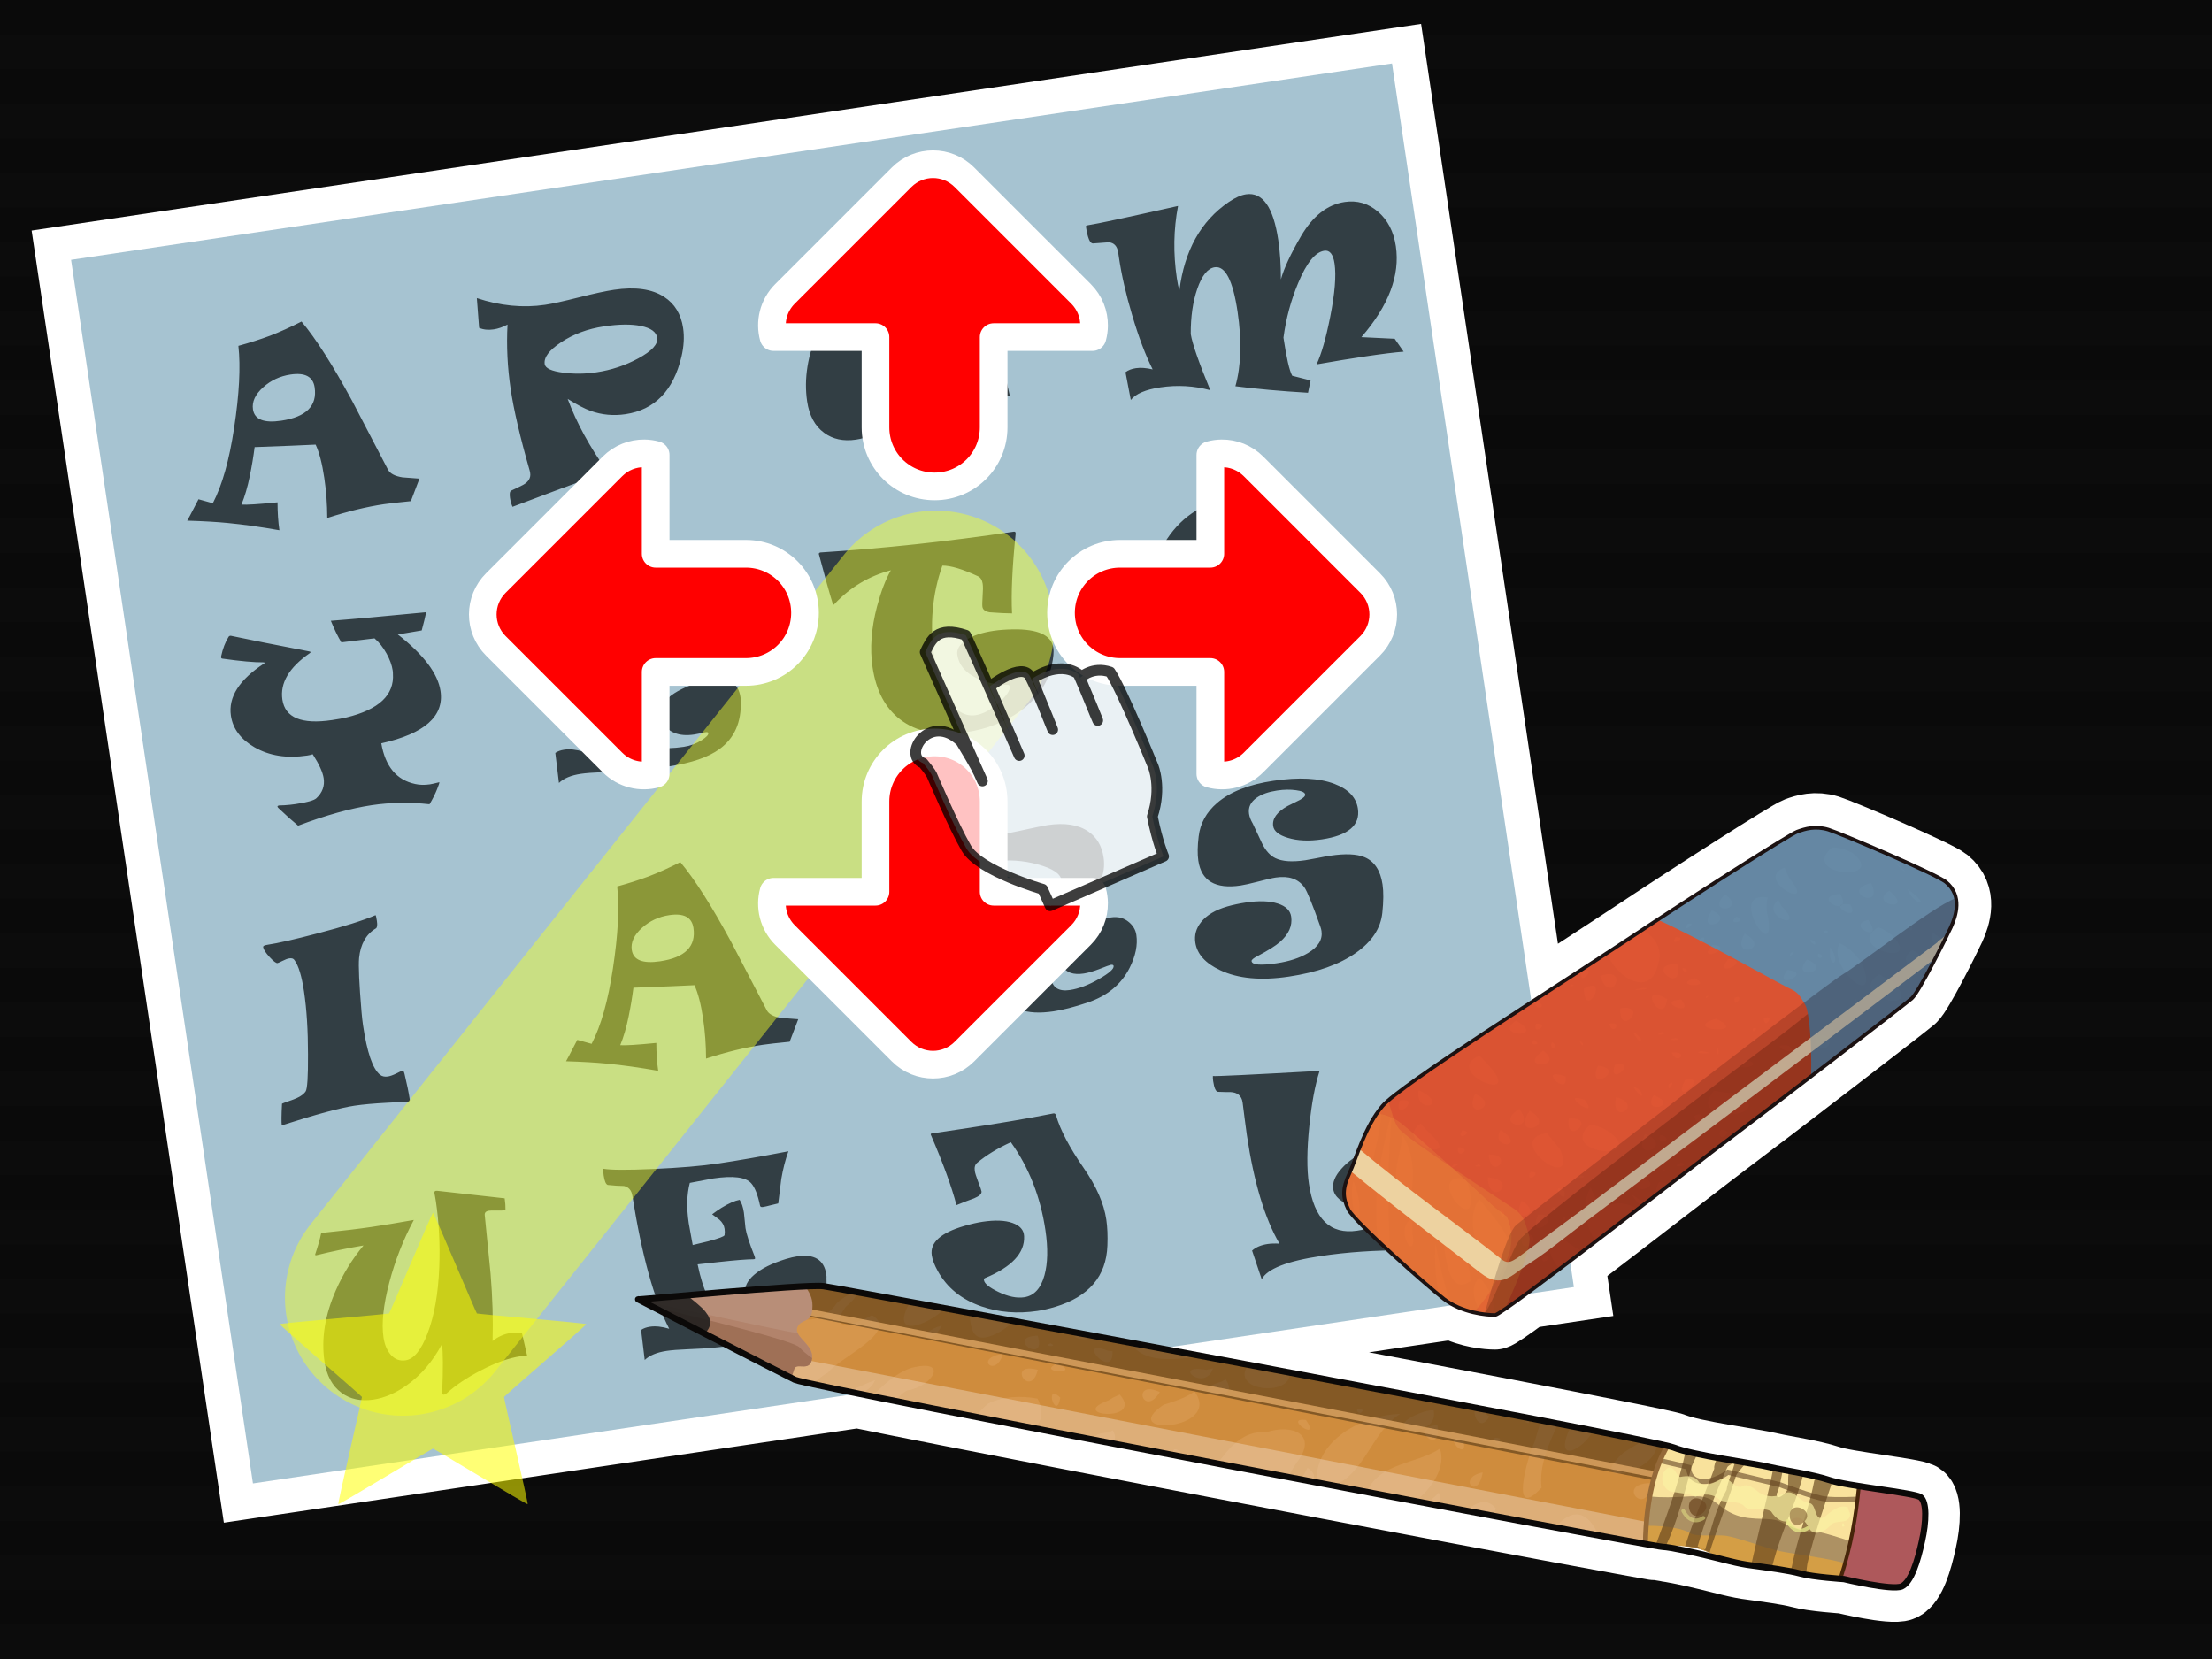 <?xml version="1.0" encoding="UTF-8" standalone="no"?>
<!-- Created with Inkscape (http://www.inkscape.org/) -->

<svg
   xmlns:dc="http://purl.org/dc/elements/1.1/"
   xmlns:cc="http://creativecommons.org/ns#"
   xmlns:rdf="http://www.w3.org/1999/02/22-rdf-syntax-ns#"
   xmlns:svg="http://www.w3.org/2000/svg"
   xmlns="http://www.w3.org/2000/svg"
   xmlns:sodipodi="http://sodipodi.sourceforge.net/DTD/sodipodi-0.dtd"
   xmlns:inkscape="http://www.inkscape.org/namespaces/inkscape"
   version="1.0"
   width="100%"
   height="100%"
   viewBox="0 0 640 480"
   id="svg2383"
   inkscape:version="0.91 r13725"
   sodipodi:docname="wordmix.svg">
  <rect x="0" y="0" width="640" height="480" fill="#333333" stroke="none"/>
  <sodipodi:namedview
     pagecolor="#ffffff"
     bordercolor="#666666"
     borderopacity="1"
     objecttolerance="10"
     gridtolerance="10"
     guidetolerance="10"
     inkscape:pageopacity="0"
     inkscape:pageshadow="2"
     inkscape:window-width="1073"
     inkscape:window-height="796"
     id="namedview559"
     showgrid="false"
     inkscape:zoom="0.49166667"
     inkscape:cx="320"
     inkscape:cy="565.42373"
     inkscape:window-x="0"
     inkscape:window-y="0"
     inkscape:window-maximized="0"
     inkscape:current-layer="svg2383" />
  <defs
     id="defs2385" />
  <g
     style="opacity:0.8"
     id="splashbg">
    <rect
       x="0"
       y="0"
       width="640"
       height="480"
       style="fill:black;fill-opacity:0.95;"
       id="rect5" />
    <path
       d="M 0 0 L 0 10 L 640 10 L 640 0 L 0 0 z M 0 20 L 0 30 L 640 30 L 640 20 L 0 20 z M 0 40 L 0 50 L 640 50 L 640 40 L 0 40 z M 0 60 L 0 70 L 640 70 L 640 60 L 0 60 z M 0 80 L 0 90 L 640 90 L 640 80 L 0 80 z M 0 100 L 0 110 L 640 110 L 640 100 L 0 100 z M 0 120 L 0 130 L 640 130 L 640 120 L 0 120 z M 0 140 L 0 150 L 640 150 L 640 140 L 0 140 z M 0 160 L 0 170 L 640 170 L 640 160 L 0 160 z M 0 180 L 0 190 L 640 190 L 640 180 L 0 180 z M 0 200 L 0 210 L 640 210 L 640 200 L 0 200 z M 0 220 L 0 230 L 640 230 L 640 220 L 0 220 z M 0 240 L 0 250 L 640 250 L 640 240 L 0 240 z M 0 260 L 0 270 L 640 270 L 640 260 L 0 260 z M 0 280 L 0 290 L 640 290 L 640 280 L 0 280 z M 0 300 L 0 310 L 640 310 L 640 300 L 0 300 z M 0 320 L 0 330 L 640 330 L 640 320 L 0 320 z M 0 340 L 0 350 L 640 350 L 640 340 L 0 340 z M 0 360 L 0 370 L 640 370 L 640 360 L 0 360 z M 0 380 L 0 390 L 640 390 L 640 380 L 0 380 z M 0 400 L 0 410 L 640 410 L 640 400 L 0 400 z M 0 420 L 0 430 L 640 430 L 640 420 L 0 420 z M 0 440 L 0 450 L 640 450 L 640 440 L 0 440 z M 0 460 L 0 470 L 640 470 L 640 460 L 0 460 z "
       style="fill:black;"
       id="path7" />
  </g>
  <path
     style="color:#000000;clip-rule:nonzero;display:inline;overflow:visible;visibility:visible;opacity:1;isolation:auto;mix-blend-mode:normal;color-interpolation:sRGB;color-interpolation-filters:linearRGB;solid-color:#000000;solid-opacity:1;fill:none;fill-opacity:0.995;fill-rule:nonzero;stroke:#ffffff;stroke-width:20;stroke-linecap:butt;stroke-linejoin:miter;stroke-miterlimit:4;stroke-dasharray:none;stroke-dashoffset:0;stroke-opacity:1;marker:none;marker-start:none;marker-mid:none;marker-end:none;color-rendering:auto;image-rendering:auto;shape-rendering:auto;text-rendering:auto;enable-background:accumulate;filter-blend-mode:normal;filter-gaussianBlur-deviation:0"
     d="M 402.746 18.262 L 20.512 75.125 L 73.186 429.195 L 248.146 403.166 C 304.961 414.71 478.276 447.497 481.076 447.551 C 483.417 447.644 490.677 449.283 493.703 450.025 C 498.572 451.156 502.755 452.455 506.939 452.936 C 511.111 453.517 517.354 454.311 520.914 455.275 C 524.518 456.296 533.498 456.875 533.498 456.875 C 533.498 456.875 547.346 460.221 550.213 459 C 552.979 457.766 554.836 451.608 556.07 445.934 C 557.348 440.316 557.533 434.456 555.604 433.137 C 553.617 431.861 534.266 429.964 529.172 428.191 C 524.065 426.519 516.772 425.54 512.148 424.492 C 507.537 423.343 489.716 421.077 484.227 418.793 C 481.064 417.456 403.223 402.71 335.822 390.123 L 420.467 377.531 C 425.23 380.048 430.601 380.469 432.537 380.469 C 433.062 380.469 436.519 378.073 441.52 374.4 L 455.42 372.332 L 454.301 364.814 C 472.467 351.014 496.192 332.501 501.709 328.426 C 510.687 321.72 551.11 290.637 553.133 288.865 C 555.156 287.136 562.997 271.446 564.473 268.24 C 565.906 265.035 567.928 259.215 562.996 255.166 C 560.088 252.846 532.773 241.206 529.021 240.025 C 525.228 238.887 522.32 239.774 520.002 240.617 C 517.684 241.503 492.099 257.782 470.602 272.037 C 463.262 276.89 453.287 283.325 443.158 289.914 L 402.746 18.262 z "
     id="rect4689-7" />
  <g
     id="g4822"
     transform="matrix(0.989,-0.147,0.147,0.989,43.093,448.066)">
    <rect
       y="-372.203"
       x="32.542"
       height="357.966"
       width="386.441"
       id="rect4689"
       style="color:#000000;clip-rule:nonzero;display:inline;overflow:visible;visibility:visible;opacity:1;isolation:auto;mix-blend-mode:normal;color-interpolation:sRGB;color-interpolation-filters:linearRGB;solid-color:#000000;solid-opacity:1;fill:#a6c3d1;fill-opacity:1;fill-rule:nonzero;stroke:none;stroke-width:1;stroke-linecap:butt;stroke-linejoin:miter;stroke-miterlimit:4;stroke-dasharray:none;stroke-dashoffset:0;stroke-opacity:1;marker:none;marker-start:none;marker-mid:none;marker-end:none;color-rendering:auto;image-rendering:auto;shape-rendering:auto;text-rendering:auto;enable-background:accumulate" />
    <path
       inkscape:connector-curvature="0"
       id="path4801"
       d="m 95.879,-344.731 c -3.464,1.162 -6.687,2.074 -9.672,2.734 -2.894,0.615 -6.038,1.127 -9.434,1.537 -0.228,6.084 -1.8,13.854 -4.717,23.311 -2.757,9.023 -5.856,15.905 -9.297,20.645 -1.8,-0.82 -3.111,-1.402 -3.932,-1.744 l -1.811,2.496 c -0.911,1.276 -1.686,2.324 -2.324,3.145 4.671,0.843 8.499,1.641 11.484,2.393 4.489,1.117 9.32,2.542 14.492,4.273 0,-2.438 0.215,-5.129 0.648,-8.068 -5.605,-0.273 -9.079,-0.57 -10.424,-0.889 1.299,-2.165 2.507,-4.785 3.623,-7.861 0.98,-2.689 1.846,-5.365 2.598,-8.031 7.952,0.889 13.809,1.516 17.568,1.881 0.706,2.37 1.059,5.661 1.059,9.877 0,3.828 -0.284,7.702 -0.854,11.621 6.084,-1.025 11.689,-1.537 16.816,-1.537 1.481,0 4.089,0.089 7.826,0.271 1.549,-2.712 2.689,-4.738 3.418,-6.082 -1.595,-0.365 -3.201,-0.729 -4.818,-1.094 -2.096,-0.661 -3.362,-1.585 -3.795,-2.77 -3.053,-8.818 -5.502,-15.905 -7.348,-21.26 -4.033,-11.074 -7.737,-19.356 -11.109,-24.848 z m 180.461,0.293 c -0.346,0.009 -0.52,0.184 -0.52,0.525 0,0.068 0.01,0.387 0.033,0.957 0.023,0.57 0.035,1.048 0.035,1.436 0,6.221 -0.605,12.545 -1.812,18.971 -1.436,7.611 -3.497,13.796 -6.186,18.559 -2.529,4.512 -5.013,6.768 -7.451,6.768 -1.641,0 -2.939,-0.694 -3.896,-2.084 -0.957,-1.413 -1.436,-3.213 -1.436,-5.4 0,-4.124 1.332,-9.286 3.998,-15.484 2.575,-6.016 5.8,-11.632 9.674,-16.85 -4.694,0.137 -8.831,0.205 -12.408,0.205 -3.714,0 -8.477,-0.137 -14.287,-0.41 -0.251,-0.023 -0.41,0.068 -0.479,0.273 -0.433,1.253 -1.276,3.122 -2.529,5.605 -0.068,0.182 0.046,0.273 0.342,0.273 4.535,-0.433 9.16,-0.696 13.877,-0.787 -3.783,3.395 -7.041,7.258 -9.775,11.588 -4.215,6.654 -6.322,13.295 -6.322,19.926 0,4.147 1.173,7.383 3.52,9.707 2.21,2.21 5.162,3.316 8.854,3.316 3.213,0 6.585,-0.889 10.117,-2.666 4.512,-2.279 8.464,-5.709 11.859,-10.289 -1e-5,2.324 -0.671,6.995 -2.016,14.014 -0.046,0.273 0.056,0.445 0.307,0.514 0.296,0.068 0.684,-0.058 1.162,-0.377 2.826,-1.868 6.324,-3.52 10.494,-4.955 4.603,-1.595 8.624,-2.393 12.064,-2.393 0.205,0 0.514,0.01 0.924,0.033 0.433,0.023 0.752,0.035 0.957,0.035 l -0.514,-6.664 c -0.957,-0.319 -2.028,-0.48 -3.213,-0.48 -1.937,0 -3.783,0.514 -5.537,1.539 1.071,-5.97 1.835,-12.408 2.291,-19.312 0.023,-0.296 0.296,-5.97 0.82,-17.021 0.023,-0.752 0.489,-1.127 1.4,-1.127 0.387,0 1.106,0.091 2.154,0.273 1.139,0.182 2.005,0.284 2.598,0.307 0.182,-1.117 0.273,-2.266 0.273,-3.451 -8.271,-2.165 -14.596,-3.841 -18.971,-5.025 -0.154,-0.034 -0.287,-0.05 -0.402,-0.047 z m -129.283,0.457 -0.615,8.613 c 1.117,0.706 2.494,1.061 4.135,1.061 1.276,0 2.656,-0.261 4.137,-0.785 -1.23,6.016 -1.846,12.224 -1.846,18.627 0,6.084 0.661,14.14 1.982,24.166 0.023,0.228 0.033,0.443 0.033,0.648 0,1.436 -0.854,2.471 -2.562,3.109 -1.595,0.524 -2.803,0.901 -3.623,1.129 -0.433,0.16 -0.65,0.831 -0.65,2.016 0,0.957 0.114,1.848 0.342,2.668 9.753,-2.142 19.3,-4.149 28.643,-6.018 -4.01,-7.839 -6.768,-15.346 -8.271,-22.523 2.393,2.051 4.433,3.532 6.119,4.443 3.008,1.595 6.266,2.393 9.775,2.393 8.568,0 14.73,-4.704 18.49,-14.115 1.117,-2.826 1.676,-5.516 1.676,-8.068 0,-4.079 -1.367,-7.325 -4.102,-9.74 -3.122,-2.78 -7.816,-4.17 -14.082,-4.17 -2.347,0 -5.811,0.228 -10.391,0.684 -4.557,0.456 -7.861,0.684 -9.912,0.684 -6.471,0 -12.897,-1.607 -19.277,-4.82 z m 224.578,3.01 c -1.481,0 -3.236,0.489 -5.264,1.469 -8.796,4.261 -14.766,12.008 -17.91,23.242 -0.137,-0.98 -0.205,-2.188 -0.205,-3.623 0,-7.269 1.139,-14.15 3.418,-20.645 -15.085,1.117 -23.926,1.674 -26.523,1.674 -0.479,0 -0.719,0.093 -0.719,0.275 0,3.304 0.423,5.023 1.266,5.16 l 4.58,0.342 c 1.527,0.342 2.289,1.469 2.289,3.383 l 0,1.471 c 0,5.15 0.445,10.824 1.334,17.021 0.911,6.494 2.096,11.952 3.555,16.373 -1.777,-0.706 -3.362,-1.061 -4.752,-1.061 -1.253,0 -2.301,0.238 -3.145,0.717 l 0.342,8.17 c 1.663,-1.572 4.671,-2.357 9.023,-2.357 4.945,0 9.661,0.978 14.15,2.938 -2.096,-8.385 -3.167,-14.012 -3.213,-16.883 0.706,-4.945 1.972,-9.173 3.795,-12.682 1.891,-3.623 3.861,-5.436 5.912,-5.436 3.099,0 4.648,4.57 4.648,13.707 0,8.499 -1.264,15.574 -3.793,21.225 5.879,1.663 12.715,3.316 20.508,4.957 0.592,-1.641 1.013,-2.78 1.264,-3.418 -2.484,-1.025 -4.17,-1.732 -5.059,-2.119 -0.592,-1.572 -0.889,-5.332 -0.889,-11.279 1.549,-5.378 3.727,-10.378 6.529,-15.004 3.258,-5.423 6.208,-8.137 8.852,-8.137 1.595,0 2.393,1.369 2.393,4.104 0,3.509 -1.173,8.545 -3.52,15.107 -2.142,5.97 -4.114,10.299 -5.914,12.988 5.104,-0.137 9.924,-0.207 14.459,-0.207 4.785,0 8.454,0.093 11.006,0.275 -0.866,-1.8 -1.539,-3.157 -2.018,-4.068 l -9.467,-1.881 c 9.16,-7.861 13.74,-16.052 13.74,-24.574 0,-4.307 -1.23,-7.874 -3.691,-10.699 -2.438,-2.757 -5.458,-4.135 -9.059,-4.135 -5.059,0 -9.707,2.633 -13.945,7.896 -3.737,4.671 -6.277,8.522 -7.621,11.553 0.615,-4.102 0.922,-7.886 0.922,-11.35 0,-9.661 -2.426,-14.49 -7.279,-14.49 z m -189.34,10.492 c 4.375,0 7.896,0.489 10.562,1.469 2.757,1.003 4.135,2.359 4.135,4.068 0,1.868 -2.107,3.567 -6.322,5.094 -4.01,1.458 -8.203,2.188 -12.578,2.188 -3.281,0 -6.438,-0.435 -9.469,-1.301 -3.304,-0.934 -4.955,-2.016 -4.955,-3.246 0,-1.96 1.868,-3.805 5.605,-5.537 3.874,-1.823 8.214,-2.734 13.021,-2.734 z m -91.816,0.445 c 4.238,0 6.357,1.56 6.357,4.682 0,5.423 -3.656,8.135 -10.971,8.135 -5.081,0 -7.623,-1.481 -7.623,-4.443 -10e-7,-2.233 1.299,-4.205 3.896,-5.914 2.484,-1.641 5.264,-2.459 8.34,-2.459 z m 55.758,71.818 c -0.137,0.251 -0.205,0.889 -0.205,1.914 0,1.663 0.251,2.633 0.752,2.906 1.755,0.456 3.292,0.785 4.613,0.99 1.299,0.501 1.96,1.539 1.982,3.111 0.16,17.432 1.79,30.658 4.889,39.682 -1.982,-0.934 -3.783,-1.4 -5.4,-1.4 -1.071,0 -1.972,0.182 -2.701,0.547 l -0.238,8.75 c 1.572,-1.117 3.793,-1.676 6.664,-1.676 1.413,0 3.499,0.149 6.256,0.445 3.236,0.342 5.492,0.547 6.768,0.615 7.406,0.365 11.609,0.547 12.611,0.547 6.494,0 11.53,-0.934 15.107,-2.803 4.74,-2.484 7.441,-6.757 8.102,-12.818 0.068,-0.228 0.102,-0.592 0.102,-1.094 0,-4.261 -2.529,-6.391 -7.588,-6.391 -0.934,0 -2.028,0.091 -3.281,0.273 -4.215,0.638 -7.484,1.697 -9.809,3.178 -2.188,1.39 -3.281,2.975 -3.281,4.752 10e-6,0.592 0.114,1.173 0.342,1.742 1.39,3.418 4.307,5.127 8.75,5.127 0.479,-1e-5 1.059,-0.023 1.742,-0.068 0.684,-0.068 1.23,-0.102 1.641,-0.102 0.501,0 0.752,0.124 0.752,0.375 0,0.501 -0.74,1.083 -2.221,1.744 -1.686,0.752 -3.486,1.127 -5.4,1.127 -6.061,0 -10.38,-1.286 -12.955,-3.861 -2.962,-2.939 -4.659,-8.352 -5.092,-16.236 2.119,0.068 4.249,0.149 6.391,0.24 4.648,0.182 7.93,0.41 9.844,0.684 0.205,0.023 0.342,0 0.41,-0.068 0.091,-0.114 0.091,-0.377 0,-0.787 -0.934,-3.942 -1.4,-6.745 -1.4,-8.408 0,-0.479 0.033,-1.218 0.102,-2.221 0.068,-1.003 0.104,-1.755 0.104,-2.256 0,-1.641 -0.228,-2.929 -0.684,-3.863 -1.413,0.046 -3.248,0.547 -5.504,1.504 -0.934,0.41 -1.924,0.901 -2.973,1.471 l 1.846,1.846 c 0.729,0.866 1.094,1.811 1.094,2.836 0,0.615 -0.091,1.22 -0.273,1.812 -0.114,0.342 -1.744,0.694 -4.889,1.059 -1.299,0.137 -2.848,0.273 -4.648,0.41 0,-0.592 -0.033,-1.605 -0.102,-3.041 -0.068,-1.436 -0.104,-2.564 -0.104,-3.385 0,-4.512 0.673,-8.34 2.018,-11.484 4.124,-0.182 6.413,-0.273 6.869,-0.273 5.856,0 9.423,1.003 10.699,3.008 0.866,1.322 1.39,3.6 1.572,6.836 0.046,0.296 0.296,0.445 0.752,0.445 0.547,0 1.299,-0.058 2.256,-0.172 1.208,-0.114 1.97,-0.182 2.289,-0.205 0.638,-2.279 1.276,-4.568 1.914,-6.869 0.889,-2.734 1.96,-5.276 3.213,-7.623 -8.066,0.342 -14.925,0.514 -20.576,0.514 -4.967,0 -11.257,-0.4 -18.867,-1.197 -7.497,-0.775 -12.247,-1.504 -14.252,-2.188 z m -54.697,0.377 c 0.615,2.529 1.309,4.74 2.084,6.631 6.995,0.182 10.221,0.273 9.674,0.273 1.139,1.299 2.074,2.927 2.803,4.887 0.684,1.846 1.025,3.532 1.025,5.059 0,0.433 -0.023,0.742 -0.068,0.924 -0.479,6.175 -5.537,9.695 -15.176,10.561 -1.048,0.091 -2.451,0.137 -4.205,0.137 -8.91,0 -13.363,-2.654 -13.363,-7.963 0,-4.854 3.269,-8.899 9.809,-12.135 0.41,-0.205 0.365,-0.387 -0.137,-0.547 -9.548,-3.35 -16.758,-5.935 -21.635,-7.758 -0.319,-0.114 -0.582,-0.046 -0.787,0.205 -1.162,1.367 -2.142,3.109 -2.939,5.229 -0.137,0.41 -0.046,0.65 0.273,0.719 5.081,1.504 8.932,2.438 11.553,2.803 0.182,0.023 0.296,0.079 0.342,0.17 0.023,0.068 -0.023,0.126 -0.137,0.172 -7.839,3.6 -11.758,8.122 -11.758,13.568 0,3.805 1.8,7.145 5.4,10.016 3.874,3.076 8.773,4.613 14.697,4.613 0.661,0 1.22,-0.046 1.676,-0.137 1.413,3.122 2.119,5.572 2.119,7.35 0,2.256 -0.98,4.056 -2.939,5.4 -0.752,0.524 -2.838,0.785 -6.256,0.785 -1.025,0 -2.074,-0.046 -3.145,-0.137 -1.071,-0.114 -1.583,-0.17 -1.537,-0.17 -0.592,0 -0.706,0.238 -0.342,0.717 1.755,2.256 3.383,4.215 4.887,5.879 8.477,-1.823 15.781,-2.734 21.91,-2.734 5.492,0 11.029,0.729 16.611,2.188 1.117,-1.344 2.061,-2.689 2.836,-4.033 0.615,-1.048 0.924,-1.663 0.924,-1.846 -1.39,0.137 -2.324,0.205 -2.803,0.205 -1.549,0 -2.939,-0.238 -4.17,-0.717 -5.173,-1.914 -7.839,-6.279 -7.998,-13.092 12.783,-0.911 19.174,-5.059 19.174,-12.441 0,-5.104 -3.269,-11.107 -9.809,-18.012 4.466,-0.068 6.801,-0.114 7.006,-0.137 0.889,-2.028 1.572,-3.704 2.051,-5.025 -12.578,-0.638 -21.794,-1.173 -27.65,-1.605 z m 142.924,1.264 c -0.251,0.091 -0.387,0.205 -0.41,0.342 0.775,6.882 1.4,11.849 1.879,14.902 0.091,0.342 0.273,0.365 0.547,0.068 5.15,-4.079 10.983,-6.482 17.5,-7.211 -1.869,2.37 -3.702,5.628 -5.502,9.775 -2.575,6.016 -3.863,11.745 -3.863,17.191 0,6.813 1.881,12.18 5.641,16.1 4.147,4.329 10.287,6.494 18.422,6.494 6.016,0 11.428,-1.23 16.236,-3.691 5.492,-2.803 9.206,-6.803 11.143,-11.998 0.752,-1.982 1.127,-3.565 1.127,-4.75 0,-3.714 -3.588,-6.051 -10.766,-7.008 -2.119,-0.273 -3.965,-0.41 -5.537,-0.41 -3.532,0 -6.335,0.501 -8.408,1.504 -2.051,1.003 -3.076,2.279 -3.076,3.828 0,2.894 1.458,5.355 4.375,7.383 2.461,1.732 5.411,2.861 8.852,3.385 0.273,0 0.41,0.205 0.41,0.615 0,1.025 -1.23,2.37 -3.691,4.033 -2.643,1.755 -5.069,2.631 -7.279,2.631 -2.962,0 -5.286,-1.833 -6.973,-5.502 -1.572,-3.372 -2.359,-7.679 -2.359,-12.92 0,-9.434 2.063,-18.036 6.188,-25.807 2.393,0.342 5.628,1.858 9.707,4.547 0.706,0.456 1.059,1.241 1.059,2.357 0,0.775 -0.182,1.96 -0.547,3.555 -0.342,1.572 -0.512,2.587 -0.512,3.043 0,0.843 0.615,1.469 1.846,1.879 2.598,0.592 4.717,1.015 6.357,1.266 0.547,-5.651 2.016,-13.183 4.408,-22.594 0.114,-0.479 -0.023,-0.717 -0.41,-0.717 -19.528,0 -38.314,-0.764 -56.361,-2.291 z m 121.277,1.744 c -8.75,0 -15.87,3.041 -21.361,9.125 -4.99,5.537 -7.486,12.077 -7.486,19.619 0,7.907 2.415,14.664 7.246,20.27 4.671,5.4 10.094,8.1 16.27,8.1 6.722,0 12.682,-2.836 17.877,-8.51 3.805,-4.17 6.973,-9.57 9.502,-16.201 2.188,-5.765 3.281,-10.778 3.281,-15.039 0,-11.576 -8.443,-17.363 -25.328,-17.363 z m -2.051,15.518 c 4.945,0 9.173,1.094 12.682,3.281 3.6,2.188 5.4,4.876 5.4,8.066 0,3.167 -2.063,6.152 -6.188,8.955 -4.215,2.894 -8.874,4.34 -13.979,4.34 -4.056,0 -7.874,-1.036 -11.451,-3.109 -4.124,-2.415 -6.186,-5.458 -6.186,-9.127 0,-3.145 2.221,-6.026 6.664,-8.646 4.238,-2.507 8.591,-3.76 13.057,-3.76 z m -109.281,63.172 -2.188,8.066 c 1.413,1.299 3.327,1.949 5.742,1.949 0.889,0 1.572,-0.046 2.051,-0.137 -2.689,6.562 -4.648,13.682 -5.879,21.361 -0.684,4.398 -1.322,10.882 -1.914,19.449 -0.091,1.595 -0.798,2.598 -2.119,3.008 l -3.965,0.547 c -0.798,0.137 -1.195,1.469 -1.195,3.998 0.023,0.16 0.046,0.296 0.068,0.41 0.273,-0.091 4.135,-0.17 11.586,-0.238 l 16.133,-0.104 c -2.415,-8.158 -3.623,-15.551 -3.623,-22.182 0,-2.62 0.091,-4.205 0.273,-4.752 3.122,1.481 5.241,3.304 6.357,5.469 0.82,1.527 1.322,3.863 1.504,7.008 0.251,4.443 0.524,7.484 0.82,9.125 0.98,5.241 5.549,7.861 13.707,7.861 2.734,0 6.094,-0.352 10.082,-1.059 5.947,-1.048 10.471,-3.772 13.57,-8.17 2.21,-3.145 3.314,-6.186 3.314,-9.125 0,-1.458 -0.524,-2.78 -1.572,-3.965 -1.23,-1.413 -2.882,-2.119 -4.955,-2.119 -1.413,0 -2.975,0.329 -4.684,0.99 -3.532,1.344 -6.368,3.02 -8.51,5.025 -1.937,1.8 -2.906,3.464 -2.906,4.99 0,0.365 0.058,0.671 0.172,0.922 0.798,1.982 2.722,2.975 5.775,2.975 1.23,0 2.815,-0.217 4.752,-0.65 1.937,-0.456 3.064,-0.684 3.383,-0.684 0.479,0 0.719,0.149 0.719,0.445 0,0.843 -1.585,1.879 -4.752,3.109 -3.258,1.276 -6.186,1.914 -8.783,1.914 -3.258,0 -4.889,-1.4 -4.889,-4.203 0,-1.071 0.182,-2.542 0.547,-4.41 0.387,-1.891 0.582,-3.223 0.582,-3.998 0,-1.891 -0.843,-3.464 -2.529,-4.717 -2.074,-1.504 -5.663,-2.792 -10.768,-3.863 2.506,0.273 4.876,0.41 7.109,0.41 6.813,0 12.555,-1.286 17.227,-3.861 5.332,-2.917 7.998,-6.882 7.998,-11.895 0,-3.327 -1.081,-6.005 -3.246,-8.033 -2.552,-2.393 -6.347,-3.588 -11.383,-3.588 -1.048,0 -3.907,0.16 -8.578,0.479 -4.648,0.296 -7.998,0.443 -10.049,0.443 -4.762,0 -8.945,-0.535 -12.545,-1.605 -4.284,-1.276 -8.431,-3.476 -12.441,-6.598 z m -63.105,2.256 c -3.464,1.162 -6.687,2.074 -9.672,2.734 -2.894,0.615 -6.038,1.129 -9.434,1.539 -0.228,6.084 -1.8,13.854 -4.717,23.311 -2.757,9.023 -5.856,15.905 -9.297,20.645 -1.8,-0.82 -3.111,-1.402 -3.932,-1.744 l -1.811,2.496 c -0.911,1.276 -1.686,2.324 -2.324,3.145 4.671,0.843 8.499,1.641 11.484,2.393 4.489,1.117 9.32,2.54 14.492,4.271 0,-2.438 0.215,-5.127 0.648,-8.066 -5.605,-0.273 -9.079,-0.57 -10.424,-0.889 1.299,-2.165 2.507,-4.785 3.623,-7.861 0.98,-2.689 1.846,-5.365 2.598,-8.031 7.952,0.889 13.809,1.514 17.568,1.879 0.706,2.37 1.059,5.663 1.059,9.879 0,3.828 -0.284,7.702 -0.854,11.621 6.084,-1.025 11.689,-1.539 16.816,-1.539 1.481,0 4.089,0.091 7.826,0.273 1.549,-2.712 2.689,-4.74 3.418,-6.084 -1.595,-0.365 -3.201,-0.729 -4.818,-1.094 -2.096,-0.661 -3.362,-1.583 -3.795,-2.768 -3.053,-8.818 -5.502,-15.905 -7.348,-21.26 -4.033,-11.074 -7.737,-19.358 -11.109,-24.85 z m 173.242,1.949 c -7.201,0 -12.887,1.309 -17.057,3.93 -3.486,2.188 -5.73,5.127 -6.732,8.818 -0.752,2.712 -1.129,5.013 -1.129,6.904 0,5.947 3.681,8.922 11.041,8.922 1.071,0 2.813,-0.126 5.229,-0.377 2.438,-0.273 4.16,-0.41 5.162,-0.41 3.828,0 6.426,1.344 7.793,4.033 0.638,1.299 1.605,5.276 2.904,11.93 0.091,0.479 0.137,0.899 0.137,1.264 0,2.506 -1.595,4.421 -4.785,5.742 -2.575,1.071 -5.719,1.607 -9.434,1.607 -4.717,0 -7.074,-0.559 -7.074,-1.676 0,-0.365 0.638,-0.762 1.914,-1.195 3.304,-1.162 5.639,-2.188 7.006,-3.076 2.871,-1.846 4.307,-4.114 4.307,-6.803 0,-1.777 -1.081,-3.201 -3.246,-4.271 -2.233,-1.117 -5.276,-1.676 -9.127,-1.676 -1.868,0 -3.691,0.114 -5.469,0.342 -3.577,0.479 -6.312,1.607 -8.203,3.385 -1.663,1.549 -2.494,3.406 -2.494,5.57 0,3.372 1.982,6.37 5.947,8.99 4.74,3.167 11.176,4.75 19.311,4.75 8.294,0 15.062,-1.322 20.303,-3.965 5.036,-2.529 8.112,-5.97 9.229,-10.322 0.843,-3.258 1.266,-5.958 1.266,-8.1 0,-4.102 -1.334,-6.962 -4,-8.58 -2.096,-1.253 -5.332,-1.879 -9.707,-1.879 -0.911,0 -2.279,0.046 -4.102,0.137 -1.823,0.068 -2.904,0.102 -3.246,0.102 -3.851,0 -6.689,-0.626 -8.512,-1.879 -1.39,-0.957 -2.438,-2.529 -3.145,-4.717 l -1.846,-6.152 c -0.433,-1.071 -0.648,-2.051 -0.648,-2.939 0,-1.891 0.957,-3.316 2.871,-4.273 1.595,-0.798 3.646,-1.195 6.152,-1.195 2.028,0 3.839,0.238 5.434,0.717 1.618,0.456 2.428,0.992 2.428,1.607 0,0.456 -0.582,0.899 -1.744,1.332 -1.276,0.41 -2.54,0.82 -3.793,1.23 -3.304,1.253 -4.957,2.962 -4.957,5.127 0,1.504 1.243,2.838 3.727,4 2.643,1.253 5.856,1.879 9.639,1.879 7.747,0 11.621,-2.426 11.621,-7.279 0,-3.258 -1.881,-5.947 -5.641,-8.066 -4.147,-2.324 -9.923,-3.486 -17.328,-3.486 z m -262.752,0.256 c -0.015,-0.005 -0.032,4.9e-4 -0.049,0.018 -3.691,0.98 -9.469,1.891 -17.33,2.734 -6.859,0.752 -11.814,1.127 -14.867,1.127 -0.843,0 -1.266,0.16 -1.266,0.479 0,0.684 0.468,1.721 1.402,3.111 0.957,1.39 1.628,2.084 2.016,2.084 0.137,0 0.638,-0.137 1.504,-0.41 0.866,-0.296 1.562,-0.443 2.086,-0.443 0.729,0 1.195,0.238 1.4,0.717 0.934,1.732 1.402,4.876 1.402,9.434 0,5.195 -0.514,11.246 -1.539,18.15 -0.911,6.357 -1.663,9.854 -2.256,10.492 -0.798,0.866 -2.243,1.493 -4.34,1.881 -1.937,0.365 -2.917,0.57 -2.939,0.615 -0.661,3.281 -0.992,5.342 -0.992,6.186 10.322,-1.686 17.535,-2.529 21.637,-2.529 2.529,0 5.697,0.182 9.502,0.547 3.828,0.387 5.867,0.582 6.117,0.582 0.319,0 0.479,-0.149 0.479,-0.445 0,-2.051 -0.137,-4.613 -0.41,-7.689 -0.068,-0.661 -0.205,-0.992 -0.41,-0.992 -0.16,0 -0.785,0.182 -1.879,0.547 -1.071,0.342 -1.937,0.514 -2.598,0.514 -0.934,0 -1.663,-0.286 -2.188,-0.855 -1.823,-2.005 -2.734,-6.95 -2.734,-14.834 0,-1.117 0.046,-2.415 0.137,-3.896 0.524,-8.158 1.059,-13.353 1.605,-15.586 1.003,-3.919 3.02,-6.494 6.051,-7.725 0.41,-0.182 0.615,-0.866 0.615,-2.051 0,-1.136 -0.052,-1.722 -0.156,-1.76 z m 179.002,10.955 c 4.421,0 8.659,0.899 12.715,2.699 4.079,1.777 6.119,3.623 6.119,5.537 0,1.276 -1.322,2.279 -3.965,3.008 -2.301,0.615 -5.139,0.924 -8.512,0.924 -3.418,0 -7.337,-0.638 -11.758,-1.914 -5.492,-1.595 -8.236,-3.499 -8.236,-5.709 0,-1.276 1.355,-2.347 4.066,-3.213 2.712,-0.889 5.902,-1.332 9.57,-1.332 z m -94.893,1.537 c 4.238,0 6.357,1.562 6.357,4.684 0,5.423 -3.656,8.135 -10.971,8.135 -5.081,0 -7.623,-1.481 -7.623,-4.443 0,-2.233 1.299,-4.205 3.896,-5.914 2.484,-1.641 5.264,-2.461 8.34,-2.461 z m -78.547,68.988 c -0.346,0.009 -0.52,0.184 -0.52,0.525 0,0.068 0.012,0.387 0.035,0.957 0.023,0.57 0.033,1.048 0.033,1.436 0,6.221 -0.603,12.543 -1.811,18.969 -1.436,7.611 -3.499,13.798 -6.188,18.561 -2.529,4.512 -5.013,6.768 -7.451,6.768 -1.641,0 -2.939,-0.696 -3.896,-2.086 -0.957,-1.413 -1.436,-3.213 -1.436,-5.4 0,-4.124 1.334,-9.285 4,-15.482 2.575,-6.016 5.798,-11.633 9.672,-16.852 -4.694,0.137 -8.829,0.205 -12.406,0.205 -3.714,0 -8.477,-0.137 -14.287,-0.41 -0.251,-0.023 -0.41,0.068 -0.479,0.273 -0.433,1.253 -1.276,3.122 -2.529,5.605 -0.068,0.182 0.046,0.273 0.342,0.273 4.535,-0.433 9.16,-0.694 13.877,-0.785 -3.783,3.395 -7.041,7.257 -9.775,11.586 -4.215,6.654 -6.324,13.297 -6.324,19.928 0,4.147 1.174,7.383 3.521,9.707 2.21,2.21 5.16,3.314 8.852,3.314 3.213,0 6.585,-0.889 10.117,-2.666 4.512,-2.279 8.466,-5.707 11.861,-10.287 0,2.324 -0.673,6.995 -2.018,14.014 -0.046,0.273 0.058,0.443 0.309,0.512 0.296,0.068 0.684,-0.056 1.162,-0.375 2.826,-1.868 6.322,-3.521 10.492,-4.957 4.603,-1.595 8.626,-2.393 12.066,-2.393 0.205,0 0.512,0.012 0.922,0.035 0.433,0.023 0.752,0.033 0.957,0.033 l -0.512,-6.664 c -0.957,-0.319 -2.028,-0.479 -3.213,-0.479 -1.937,0 -3.783,0.512 -5.537,1.537 1.071,-5.97 1.833,-12.406 2.289,-19.311 0.023,-0.296 0.296,-5.97 0.82,-17.021 0.023,-0.752 0.491,-1.129 1.402,-1.129 0.387,0 1.104,0.091 2.152,0.273 1.139,0.182 2.005,0.286 2.598,0.309 0.182,-1.117 0.273,-2.268 0.273,-3.453 -8.271,-2.165 -14.594,-3.839 -18.969,-5.023 -0.154,-0.034 -0.289,-0.05 -0.404,-0.047 z m 227.281,0.184 c -0.091,0.456 -0.137,0.945 -0.137,1.469 0,2.028 0.309,3.122 0.924,3.281 1.572,0.296 2.734,0.491 3.486,0.582 2.074,0.387 3.109,1.549 3.109,3.486 0,1.117 -0.033,2.734 -0.102,4.854 -0.046,2.096 -0.068,3.656 -0.068,4.682 0,13.786 1.572,24.609 4.717,32.471 -1.276,-0.273 -2.405,-0.41 -3.385,-0.41 -1.937,0 -3.52,0.41 -4.75,1.23 l 1.537,8.613 c 2.028,-2.757 8.056,-4.135 18.082,-4.135 7.588,0 15.586,0.638 23.994,1.914 0.433,0.068 0.74,-0.046 0.922,-0.342 0.706,-1.162 1.425,-2.314 2.154,-3.453 1.322,-2.233 2.357,-4.535 3.109,-6.904 1.048,-3.281 1.572,-6.641 1.572,-10.082 0,-7.155 -2.471,-10.732 -7.416,-10.732 -1.732,0 -3.942,0.421 -6.631,1.264 -3.395,1.048 -6.142,2.451 -8.238,4.205 -2.165,1.777 -3.246,3.6 -3.246,5.469 0,1.139 0.443,2.21 1.332,3.213 2.005,2.279 4.684,3.418 8.033,3.418 3.669,0 7.246,-1.208 10.732,-3.623 0.114,-0.091 0.228,-0.137 0.342,-0.137 0.501,0 0.752,0.512 0.752,1.537 0,1.96 -1.061,3.727 -3.18,5.299 -2.894,2.165 -7.201,3.246 -12.92,3.246 -7.884,0 -11.826,-5.16 -11.826,-15.482 0,-4.307 0.855,-9.798 2.564,-16.475 1.595,-6.312 3.36,-11.439 5.297,-15.381 -20.075,-1.846 -30.329,-2.871 -30.762,-3.076 z m -178.4,0.615 c -0.137,0.251 -0.205,0.889 -0.205,1.914 0,1.663 0.251,2.631 0.752,2.904 1.755,0.456 3.292,0.787 4.613,0.992 1.299,0.501 1.96,1.537 1.982,3.109 0.16,17.432 1.79,30.66 4.889,39.684 -1.982,-0.934 -3.783,-1.402 -5.4,-1.402 -1.071,0 -1.972,0.182 -2.701,0.547 l -0.238,8.75 c 1.572,-1.117 3.793,-1.674 6.664,-1.674 1.413,0 3.499,0.147 6.256,0.443 3.236,0.342 5.492,0.547 6.768,0.615 7.406,0.365 11.609,0.547 12.611,0.547 6.494,0 11.53,-0.934 15.107,-2.803 4.74,-2.484 7.441,-6.755 8.102,-12.816 0.068,-0.228 0.102,-0.592 0.102,-1.094 0,-4.261 -2.529,-6.391 -7.588,-6.391 -0.934,0 -2.028,0.091 -3.281,0.273 -4.215,0.638 -7.484,1.697 -9.809,3.178 -2.188,1.39 -3.281,2.975 -3.281,4.752 10e-6,0.592 0.114,1.173 0.342,1.742 1.39,3.418 4.307,5.127 8.75,5.127 0.479,0 1.059,-0.023 1.742,-0.068 0.684,-0.068 1.23,-0.102 1.641,-0.102 0.501,0 0.752,0.124 0.752,0.375 0,0.501 -0.74,1.083 -2.221,1.744 -1.686,0.752 -3.486,1.127 -5.4,1.127 -6.061,0 -10.38,-1.286 -12.955,-3.861 -2.962,-2.939 -4.659,-8.352 -5.092,-16.236 2.119,0.068 4.249,0.149 6.391,0.24 4.648,0.182 7.93,0.41 9.844,0.684 0.205,0.023 0.342,-0.002 0.41,-0.07 0.091,-0.114 0.091,-0.375 0,-0.785 -0.934,-3.942 -1.4,-6.745 -1.4,-8.408 0,-0.479 0.033,-1.22 0.102,-2.223 0.068,-1.003 0.104,-1.755 0.104,-2.256 0,-1.641 -0.228,-2.927 -0.684,-3.861 -1.413,0.046 -3.248,0.547 -5.504,1.504 -0.934,0.41 -1.924,0.899 -2.973,1.469 l 1.846,1.846 c 0.729,0.866 1.094,1.812 1.094,2.838 0,0.615 -0.091,1.218 -0.273,1.811 -0.114,0.342 -1.744,0.696 -4.889,1.061 -1.299,0.137 -2.848,0.273 -4.648,0.41 0,-0.592 -0.033,-1.607 -0.102,-3.043 -0.068,-1.436 -0.104,-2.562 -0.104,-3.383 0,-4.512 0.673,-8.34 2.018,-11.484 4.124,-0.182 6.413,-0.273 6.869,-0.273 5.856,0 9.423,1.003 10.699,3.008 0.866,1.322 1.39,3.6 1.572,6.836 0.046,0.296 0.296,0.443 0.752,0.443 0.547,0 1.299,-0.056 2.256,-0.17 1.208,-0.114 1.97,-0.182 2.289,-0.205 0.638,-2.279 1.276,-4.57 1.914,-6.871 0.889,-2.734 1.96,-5.274 3.213,-7.621 -8.066,0.342 -14.925,0.512 -20.576,0.512 -4.967,0 -11.257,-0.398 -18.867,-1.195 -7.497,-0.775 -12.247,-1.504 -14.252,-2.188 z m 131.121,3.314 c -7.406,0.365 -16.566,0.547 -27.48,0.547 l -8.066,0 c -0.342,0 -0.479,0.114 -0.41,0.342 2.324,8.773 3.772,15.849 4.342,21.227 2.165,-0.524 3.952,-0.924 5.365,-1.197 1.595,-0.41 2.393,-0.967 2.393,-1.674 0,-0.365 -0.182,-1.322 -0.547,-2.871 -0.342,-1.572 -0.512,-2.643 -0.512,-3.213 0,-1.094 0.329,-1.846 0.99,-2.256 2.985,-1.823 6.507,-3.316 10.562,-4.479 4.102,7.998 6.152,16.885 6.152,26.66 0,5.264 -0.729,9.548 -2.188,12.852 -1.595,3.623 -3.851,5.436 -6.768,5.436 -2.165,0 -4.547,-0.878 -7.145,-2.633 -2.415,-1.641 -3.623,-2.962 -3.623,-3.965 0,-0.296 0.114,-0.479 0.342,-0.547 8.203,-2.051 12.545,-5.502 13.023,-10.355 0.182,-1.777 -0.742,-3.202 -2.77,-4.273 -2.005,-1.071 -4.841,-1.605 -8.51,-1.605 -1.527,0 -3.316,0.137 -5.367,0.41 -7.064,0.957 -10.596,3.292 -10.596,7.006 0,1.344 0.354,2.952 1.061,4.82 1.937,5.15 5.593,9.125 10.971,11.928 4.717,2.461 10.003,3.691 15.859,3.691 1.572,0 3.316,-0.137 5.23,-0.41 10.094,-1.481 15.951,-6.596 17.568,-15.346 0.524,-2.757 0.785,-5.253 0.785,-7.486 0,-4.694 -1.423,-9.923 -4.271,-15.688 -3.213,-6.517 -5.104,-11.93 -5.674,-16.236 -0.068,-0.479 -0.309,-0.706 -0.719,-0.684 z"
       style="font-style:normal;font-variant:normal;font-weight:normal;font-stretch:semi-expanded;font-size:medium;line-height:125%;font-family:Ravie;-inkscape-font-specification:'Ravie Semi-Expanded';letter-spacing:0px;word-spacing:0px;fill:#323e44;fill-opacity:1;stroke:none;stroke-width:1px;stroke-linecap:butt;stroke-linejoin:miter;stroke-opacity:1" />
    <path
       inkscape:connector-curvature="0"
       id="path4820"
       d="M 83.39,-61.017 264.407,-229.831"
       style="color:#000000;clip-rule:nonzero;display:inline;overflow:visible;visibility:visible;opacity:1;isolation:auto;mix-blend-mode:normal;color-interpolation:sRGB;color-interpolation-filters:linearRGB;solid-color:#000000;solid-opacity:1;fill:none;fill-opacity:1;fill-rule:nonzero;stroke:#f2ff29;stroke-width:68.3;stroke-linecap:round;stroke-linejoin:miter;stroke-miterlimit:4;stroke-dasharray:none;stroke-dashoffset:0;stroke-opacity:0.464;marker:none;marker-start:none;marker-mid:none;marker-end:none;color-rendering:auto;image-rendering:auto;shape-rendering:auto;text-rendering:auto;enable-background:accumulate" />
  </g>
  <g
     transform="matrix(4.215,0,0,4.218,376.645,208.563)"
     id="eraser02"
     style="display:inline">
    <path
       d="m 44.21,11.05 c 1.17,0.96 0.69,2.34 0.35,3.1 -0.35,0.76 -2.21,4.48 -2.69,4.89 -0.48,0.42 -10.07,7.79 -12.2,9.38 C 27.53,30 13.81,40.76 13.26,40.76 12.71,40.76 10.99,40.62 9.75,39.65 8.51,38.69 3.61,34.35 3.2,33.52 2.79,32.69 2.79,32.07 3.27,31.04 3.75,30 4.3,27.87 5.54,26.42 c 1.24,-1.45 11.65,-8 16.75,-11.37 5.1,-3.38 11.17,-7.24 11.72,-7.45 0.55,-0.2 1.24,-0.41 2.14,-0.14 0.89,0.28 7.37,3.04 8.06,3.59 z"
       id="p2618"
       style="fill:#de5533;fill-opacity:1;fill-rule:evenodd;stroke:none"
       inkscape:connector-curvature="0" />
    <path
       d="m 44.96,12.5 c 0.03,0.62 -0.22,1.23 -0.41,1.65 -0.34,0.76 -2.2,4.49 -2.69,4.91 -0.48,0.41 -10.05,7.79 -12.18,9.37 -2.14,1.59 -15.86,12.32 -16.41,12.32 -0.15,0 -0.42,-0.03 -0.72,-0.07 1.07,-1.76 1.77,-4.24 2.41,-5.09 0.81,-1.08 14.58,-11.51 17.81,-13.94 2.54,-1.9 9,-7.48 12.19,-9.15 z"
       id="p3425"
       style="display:inline;fill:#3d0902;fill-opacity:0.25;fill-rule:evenodd;stroke:none"
       inkscape:connector-curvature="0" />
    <path
       d="m 35.52,7.34 c 0.2,0.01 0.4,0.05 0.63,0.12 0.89,0.28 7.37,3.05 8.06,3.6 1.17,0.96 0.69,2.33 0.34,3.09 -0.34,0.76 -2.2,4.49 -2.69,4.91 -0.29,0.25 -3.6,2.81 -6.9,5.34 0.06,-2.16 -0.11,-4.45 -0.41,-4.94 -0.41,-0.69 -0.46,-0.84 -1.22,-1.18 -0.56,-0.26 -5.69,-3.18 -8.87,-4.63 4.49,-2.94 9.09,-5.88 9.56,-6.06 0.41,-0.16 0.9,-0.3 1.5,-0.25 z"
       id="p3394"
       style="display:inline;fill:#678aa6;fill-opacity:1;fill-rule:evenodd;stroke:none"
       inkscape:connector-curvature="0" />
    <path
       d="m 35.52,7.34 c 0.06,0 0.13,0.02 0.19,0.03 0.11,0.16 0.85,0.44 0.87,0.28 1.53,0.57 6.99,2.9 7.63,3.41 1.17,0.96 0.69,2.33 0.34,3.09 -0.06,0.15 -0.34,0.65 -0.5,0.97 -0.13,-0.16 -0.33,-0.36 -0.75,-0.59 -0.18,0.63 0.23,0.94 0.56,1 -0.24,0.49 -0.39,0.79 -0.68,1.34 -0.02,-0.15 -0.2,-0.38 -0.63,-0.69 L 42.24,15.9 41.9,15.71 c -1.35,1.01 0.84,1.68 1.21,1.32 -0.51,0.95 -1.03,1.84 -1.25,2.03 -0.13,0.11 -1.87,1.46 -3.09,2.4 -0.07,-0.02 -0.13,-0.04 -0.22,-0.06 -0.1,0.16 -0.14,0.27 -0.19,0.38 -0.06,0.05 -0.08,0.07 -0.15,0.12 0,-0.03 -0.07,-0.07 -0.22,-0.06 -0.19,0.2 -0.03,0.21 0.09,0.16 -3.13,2.42 -7,5.4 -8.4,6.43 -0.09,0.06 -0.57,0.44 -0.69,0.53 -0.17,0.03 -0.22,0.09 -0.19,0.16 -0.14,0.11 -0.6,0.46 -0.78,0.59 -0.1,-0.02 -0.21,-0.07 -0.41,-0.06 -0.13,0.24 -0.2,0.41 -0.21,0.53 -0.15,0.11 -0.38,0.29 -0.54,0.41 -0.05,0 -0.09,-0.01 -0.15,0 -0.02,0.06 -0.02,0.1 -0.03,0.16 -0.29,0.22 -0.64,0.46 -0.97,0.71 -0.05,-0.02 -0.09,-0.03 -0.16,-0.06 -0.04,0.09 -0.06,0.16 -0.06,0.22 -0.12,0.09 -0.19,0.19 -0.31,0.28 -0.04,-0.13 -0.22,-0.23 -0.66,-0.25 -0.26,0.48 -0.22,0.71 -0.09,0.78 -0.37,0.29 -0.55,0.45 -0.94,0.75 -0.12,-0.16 -0.37,-0.41 -0.84,-0.68 0.27,0.41 0.51,0.65 0.68,0.78 -0.11,0.09 -0.16,0.12 -0.28,0.22 -0.58,-0.37 -1.25,-0.51 -1.87,-0.29 -0.73,0.29 -1.17,-0.68 -1.35,-1.21 -0.64,1.17 -0.38,2.59 0.35,3.71 -0.33,0.26 -0.59,0.45 -0.91,0.69 -0.7,-0.37 -1.39,-0.76 -1.78,-1.5 -0.86,0.77 -0.51,1.87 0.22,2.69 -2.31,1.74 -4.25,3.16 -4.44,3.16 -0.04,0 -0.13,0 -0.19,0 0.06,-0.19 0.1,-0.45 0.07,-0.88 -0.16,-0.62 -0.49,-1.2 -0.94,-1.66 -0.74,0.56 -0.33,1.83 0.15,2.44 C 11.71,40.56 10.9,40.36 10.15,39.9 9.79,38.56 9.42,37.21 9.18,35.84 9.09,37.02 9.19,38.19 9.4,39.34 8.65,38.73 7.37,37.62 6.08,36.43 5.87,33.21 5.89,29.96 6.21,26.75 5.43,29.59 4.83,32.7 5.24,35.65 4.73,35.17 4.25,34.71 3.9,34.34 3.96,34.24 3.99,33.86 3.96,33.09 3.88,32.56 3.74,32.05 3.55,31.56 3.3,32.27 3.54,33.72 3.74,34.18 3.48,33.9 3.27,33.66 3.21,33.53 2.8,32.7 2.79,32.06 3.27,31.03 3.43,30.68 3.6,30.19 3.8,29.65 3.96,30.42 4.22,31.18 4.55,31.9 4.74,30.19 5.48,28.32 5.46,26.56 5.49,26.52 5.52,26.47 5.55,26.43 5.88,26.05 6.87,25.28 8.21,24.34 8.38,24.38 8.52,24.35 8.65,24.25 8.6,24.2 8.56,24.16 8.52,24.12 8.7,23.99 8.95,23.85 9.15,23.71 c 0.3,0 0.58,-0.18 0.84,-0.53 -0.01,-0.01 -0.02,-0.02 -0.03,-0.03 2.37,-1.61 4.88,-3.24 7.59,-5 0.06,-0.04 0.1,-0.09 0.16,-0.12 1.12,-0.73 2.33,-1.47 3.28,-2.1 0.39,1.49 2.99,3.32 3.5,0.63 0.31,-0.83 -0.32,-1.96 -1.16,-2.16 0.35,-0.23 0.66,-0.43 1,-0.65 0.01,-0.01 0.03,0 0.03,0 0.24,0.11 0.5,-0.15 0.57,-0.41 4.33,-2.83 8.64,-5.58 9.09,-5.75 0.41,-0.16 0.9,-0.3 1.5,-0.25 z M 34.15,7.87 C 34.12,7.9 34.29,8.16 34.24,7.93 34.17,7.87 34.15,7.86 34.15,7.87 Z m 2.25,0.81 c -2.31,1.99 3.92,2.39 1.4,0.38 C 37.36,8.83 36.89,8.68 36.4,8.68 Z m 4.34,1.03 c 0.27,0.35 0.6,0.62 0.69,0.66 -0.03,-0.05 -0.21,-0.26 -0.69,-0.66 z m -7.59,0.35 c -2.2,0.83 2.28,3.12 0.37,0.81 l -0.22,-0.41 -0.15,-0.4 z m 5.93,1.06 c -2.26,0.6 0.96,1.97 0,0 z m 2.5,0.41 c 0.33,1.03 1.65,1.31 0.32,0.25 l -0.32,-0.25 z m -1.25,0.12 c -1.54,0.95 1.84,1.56 0,0 z m -3.37,0.22 c -1.53,0.12 -0.48,0.94 0,0.84 -0.08,0.31 1.28,0.94 0.69,-0.12 -0.24,-0.02 -0.42,-0.03 -0.54,0 0.08,-0.12 0.06,-0.34 -0.15,-0.72 z m 0.15,0.72 c -0.03,0.06 -0.08,0.11 -0.15,0.12 0.01,-0.05 0.04,-0.1 0.15,-0.12 z M 29.05,11.9 c -1.43,1.46 1.62,1.13 0,0 z m 2.47,0.19 c -1.95,0.11 0.97,4.49 0.5,1.47 -0.12,-0.47 -0.17,-0.97 -0.03,-1.44 -0.18,-0.03 -0.34,-0.04 -0.47,-0.03 z m 1.19,0.19 c -1.38,1.14 2.07,2.27 0.22,0.43 -0.08,-0.14 -0.14,-0.29 -0.22,-0.43 z m 11.62,0.4 c 0.2,0.06 0.38,0.13 0.57,0.22 -0.16,-0.12 -0.33,-0.21 -0.57,-0.22 z M 28.15,13 c -1.2,1.75 1.78,0.74 0,0 z m 1.68,0.43 c -0.76,0.65 0.89,0.35 0,0 z m 9.07,0.22 c -1.7,0.37 1.19,1.71 0,0.03 l 0,-0.03 z m 2.75,0.25 c -0.28,0.69 0.73,0.57 0,0 z m -14.94,0 c -0.04,-0.01 -0.12,0.01 -0.22,0.03 -0.46,0.65 0.51,0.02 0.22,-0.03 z m 12.87,0.25 c -2.39,1.43 3.11,2.85 1,0.63 -0.28,-0.28 -0.63,-0.48 -1,-0.63 z m -3.62,0.22 c -0.53,0.3 0.56,0.15 0,0 z m -5.56,0.22 c -1.05,1.86 1.94,1.04 0,0 z m -4.72,0.25 c -0.58,0.74 0.93,-0.01 0,0 z m 1.93,0.03 c -0.04,-0.04 -0.14,-0.01 -0.34,0.13 0.08,0.6 0.48,-0.02 0.34,-0.13 z m 7.38,0.16 c -0.34,-0.07 0.45,0.68 0.22,0.09 -0.1,-0.05 -0.17,-0.08 -0.22,-0.09 z m 1.94,0.22 c -0.94,1.58 2.76,4.74 1.59,1.5 -0.38,-0.64 -0.92,-1.18 -1.59,-1.5 z m -8.75,0.12 c -1.24,1.38 1.72,0.08 0,0 z m 8.09,0.16 c -0.18,1.63 0.87,1.18 0,0 z m -2.5,0.31 c -0.01,-0.03 -0.08,0 -0.22,0.09 -0.17,0.44 0.25,-0.01 0.22,-0.09 z m 1.69,0.12 c -0.2,0.59 0.68,0.18 0,0 z m -6.19,0.38 c -1.11,1.45 1.75,0.05 0,0 z m 5.41,0.03 c -1.27,1.53 1.96,0.81 0,0 z m -8.91,0.31 c -2.36,-0.03 0.52,2.23 0,0 z m 0.44,0.28 c -0.28,-0.01 0.31,0.56 0.19,0.07 C 26.32,17 26.25,16.97 26.21,16.96 Z m 7.12,0.13 c -1.11,1.5 1.88,0.16 0,0 z m -13.78,0 c -0.08,0 -0.19,0 -0.34,0.06 -0.23,1.14 0.89,-0.05 0.34,-0.06 z m 20.1,0.28 c -2.43,1.53 3.25,2.94 0.96,0.59 -0.31,-0.21 -0.65,-0.37 -0.96,-0.59 z m -18.54,0 c -0.16,0 -0.35,0.03 -0.62,0.13 0.62,1.9 1.77,-0.11 0.62,-0.13 z m 5.85,0.28 c -1.68,0.56 1.39,0.72 0,0 z m -8.41,0.44 c -0.45,0.18 0.4,0.11 0,0 z m 1.5,0.09 c -0.12,-0.05 -0.35,0 -0.69,0.19 0.07,1.84 1.23,0.02 0.69,-0.19 z m 3.41,0.13 c -1.64,0.29 0.97,0.1 0,0 z m 0.78,0.47 c -0.7,0.07 0.62,1.97 0.84,0.31 -0.41,-0.24 -0.68,-0.33 -0.84,-0.31 z m 3.66,0.09 c -0.01,-0.02 -0.06,-0.01 -0.16,0.06 -0.01,0.05 0,0.08 0,0.1 0.05,-0.03 0.18,-0.13 0.16,-0.16 z m 2.03,0.06 c -0.05,0 -0.12,0.03 -0.22,0.07 -0.1,0.78 0.58,-0.05 0.22,-0.07 z m 8.09,0.16 c -0.06,0.01 -0.03,0.49 0.09,0.19 -0.04,-0.15 -0.07,-0.2 -0.09,-0.19 z m -11.97,0.03 c -1.92,0.09 1.02,1.3 0,0 z m -10.06,0.13 c 0.08,0.86 1.07,0.17 0,0 z m 6.22,0.43 c -0.1,0 -0.22,0.02 -0.35,0.03 -0.08,1.97 1.79,0 0.35,-0.03 z m 9.75,0.66 c -0.06,0 -0.14,0.01 -0.25,0.06 0.02,0.79 0.67,-0.09 0.25,-0.06 z m -3.53,0.09 c -2.55,0.79 2.45,1.16 0,0 z m -13.72,0.13 c -1.67,1.1 2.2,1.28 0,0 z m 6.69,0.19 c -0.08,-0.01 -0.16,0 -0.29,0.03 0.18,0.8 0.8,0.03 0.29,-0.03 z m -5.32,0.03 c -0.28,0.92 1.07,-0.07 0,0 z m 20.35,0.25 c -0.03,0.01 -0.08,0.04 -0.13,0.09 -0.11,0.62 0.3,-0.16 0.13,-0.09 z m -5.28,0.06 c -0.03,-0.01 -0.09,-0.02 -0.16,0 -0.18,0.44 0.37,0.03 0.16,0 z m -6.44,0.25 c -0.79,0.34 0.68,0.12 0,0 z m -1.91,0.03 c -0.13,0.02 0.58,0.99 0.47,0.41 -0.29,-0.3 -0.42,-0.42 -0.47,-0.41 z m 12.78,0.22 c -0.1,-0.01 -0.21,-0.02 -0.34,0 0.25,1.98 1.89,0.06 0.34,0 z m -9.93,0.16 c -0.97,0.22 0.74,0.18 0,0 z m -9.69,0.15 c -0.52,0.4 0.66,0.38 0,0 z m 3.15,0.1 c -0.05,0.04 0.23,0.47 0.19,0.12 C 19.19,22 19.13,21.98 19.11,22 Z m -1.96,0.03 c -0.16,0.82 0.58,0.24 0,0 z m 16.25,0.25 c -1.79,-0.17 1.16,0.98 0,0 z m -4.85,0.15 c -0.03,-0.04 -0.05,-0.01 -0.09,0.16 0.19,0.66 0.18,-0.04 0.09,-0.16 z m -11.97,0.19 c -1.89,1.31 1.57,1.22 0,0 z m 10.85,0.03 c -0.95,0.21 1.54,0.23 0,0 z m -1.66,0.1 c -0.1,-0.02 -0.21,-0.02 -0.37,0 0.32,0.85 1.05,0.1 0.37,0 z m -13.56,0.21 c -2.61,1.08 2.86,3.36 0.81,0.88 -0.27,-0.29 -0.54,-0.59 -0.81,-0.88 z m 18.31,0.32 c -1.39,0.88 1.58,0.36 0,0 z m 1.81,0.09 c -0.76,1.65 2.33,0.06 0.07,0.03 l -0.07,-0.03 z m -10.37,0.19 c -0.11,-0.02 -0.25,-0.01 -0.47,0.03 -0.46,1.43 1.21,0.1 0.47,-0.03 z m -1.63,0.09 c -0.85,1.96 2.03,0.24 0,0 z m 14.85,0.28 c -0.01,-0.02 -0.07,-0.02 -0.25,0.07 -0.21,0.4 0.28,0.01 0.25,-0.07 z m -17.66,0.32 c -0.95,-0.11 0.79,1.49 0.59,0.15 -0.25,-0.1 -0.45,-0.14 -0.59,-0.15 z m 9.06,0.34 c -0.08,0 -0.16,0.03 -0.28,0.06 -0.91,1.86 1.49,-0.15 0.28,-0.06 z m -1.15,0.25 c -0.02,-0.04 -0.09,-0.02 -0.25,0.09 -0.08,0.6 0.31,0.03 0.25,-0.09 z m -2.63,0.28 c -0.06,0.11 0.84,1.1 0.47,0.28 -0.31,-0.25 -0.45,-0.32 -0.47,-0.28 z M 8.02,25.34 c -0.3,1.7 2.3,1.05 0,0 z m 20.28,0.03 c -2.05,2.4 4.56,1.83 1.63,0.22 -0.54,-0.06 -1.1,-0.08 -1.63,-0.22 z m 5.91,0.22 c -0.48,0.27 -0.29,0.16 0,0 z m -22.31,0 c -0.89,1.92 1.92,0.84 0,0 z m 12.25,0.09 c -0.86,1.4 1.9,0.7 0,0 z m -2.57,0.13 c -0.44,2.02 2,0.56 0,0 z M 18.9,25.87 C 18.16,25.83 20.44,27.39 19.43,26 19.18,25.91 19,25.88 18.9,25.87 Z M 7.15,26.03 c -0.1,-0.02 -0.24,-0.02 -0.44,0.03 -0.4,1.41 1.14,0.08 0.44,-0.03 z m 7.78,0.59 c -1.89,1.16 1.31,1.71 0,0 z m 0.72,0.13 c -1.42,1.94 2,1.15 0,0 z M 27.27,27 c -0.08,0 -0.18,0.04 -0.31,0.09 0.1,0.92 0.85,-0.11 0.31,-0.09 z m -8.59,0.28 c -0.1,-0.01 -0.22,-0.01 -0.35,0 -0.26,1.88 1.78,0.11 0.35,0 z M 8.15,27.62 C 6.19,29.03 11.2,30.46 8.77,28.28 8.56,28.06 8.35,27.85 8.15,27.62 Z m 11.62,0.09 c -2.24,2 3.94,2.58 1.41,0.54 -0.41,-0.29 -0.9,-0.51 -1.41,-0.54 z m 9.19,0.35 c -0.52,-0.13 -0.24,1.07 0.28,0.15 -0.11,-0.08 -0.21,-0.13 -0.28,-0.15 z m -15.31,0 c -0.8,1.33 1.91,1.29 0,0 z m -2.63,0.03 c -0.54,0.83 0.95,0.09 0,0 z m 5.81,0.19 c -3.12,0.42 2.21,4.29 0.91,1.12 -0.3,-0.37 -0.61,-0.74 -0.91,-1.12 z m 6.72,0.06 c -0.92,2.08 2.09,0.8 0,0 z m 1.06,0.06 c -0.31,0.88 1.09,0.29 0,0 z m -17.71,0 c 0.02,1.27 -1.31,3.6 0.62,4 0.23,-1.35 0.14,-2.82 -0.62,-4 z m 19.68,0.13 c -0.89,1.39 1.53,-0.04 0,0 z m -15.84,0.72 c -0.18,0.98 1.07,0.02 0,0 z m 2.09,0.5 c 0.15,1.91 1.86,-0.03 0,0 z m 13.19,0.56 c -0.97,0.46 0.83,0.18 0,0 z m -15.34,0.06 c -0.04,-0.01 -0.09,-0.01 -0.19,0 -0.63,0.55 0.42,0.07 0.19,0 z m 1.47,0.06 c -0.75,0.18 0.56,0.19 0,0 z m 12.78,0.35 c -0.01,-0.02 -0.06,-0.02 -0.16,0.03 -0.08,0.21 0.19,0.01 0.16,-0.03 z m -9.22,0.15 c -0.48,0.9 0.97,0.01 0,0 z m 7.44,0.25 c -1.18,1.62 2.23,0.8 0,0 z m -3.97,0 c -0.96,0.29 0.75,0.19 0,0 z m -6.41,0.13 c 0.05,2.18 2.28,0.21 0,0 z m -1.59,0.09 c -2.85,-0.37 1.03,4.24 0.34,0.85 -0.03,-0.3 -0.13,-0.62 -0.34,-0.85 z m 6.56,0.69 c -0.52,-0.2 0.4,1.24 0.31,0.19 -0.14,-0.11 -0.24,-0.16 -0.31,-0.19 z m -5.53,0.75 c -1.42,1.42 0.68,6.73 2.25,4 -0.07,-1.61 -1.32,-2.81 -2.25,-4 z m 2.9,0.09 c -0.91,1.67 1.62,0.97 0,0 z M 8.61,33 c -0.51,0.75 0.45,0.4 0,0 z m 8.82,0.34 c -0.03,-0.01 -0.08,-0.01 -0.16,0 -0.56,0.44 0.33,0.05 0.16,0 z m -3.82,0.19 c 0.08,1.04 0.64,0.09 0,0 z m -3.93,0.18 c 0,1.43 0.05,6.08 1.9,4.72 -0.08,-1.74 -0.88,-3.34 -1.9,-4.72 z m 6.84,0.16 c -0.09,-0.01 -0.19,0 -0.31,0 -0.77,1.95 1.65,0.19 0.31,0 z m 1.56,0.22 c -0.01,-0.03 -0.06,-0.03 -0.18,0.03 -0.07,0.42 0.24,0.07 0.18,-0.03 z M 7.61,34.12 C 6.18,34.8 8.01,37.53 7.58,35 7.59,34.71 7.61,34.41 7.61,34.12 Z m 7.54,1 c -0.5,1.97 1.91,0.19 0,0 z m 0,1.5 c -1.13,1.3 1.6,0.35 0,0 z m 1.68,0.09 c -0.06,-0.01 -0.16,-0.01 -0.28,0 -0.22,0.75 0.7,0.12 0.28,0 z"
       id="p3444"
       style="fill:#300700;fill-opacity:0.02;fill-rule:evenodd;stroke:none"
       inkscape:connector-curvature="0" />
    <path
       d="m 5.18,26.93 c 0.55,0.08 1.12,0.27 1.62,0.66 1.17,0.9 5.4,4.77 5.94,5.31 0.54,0.54 0.63,0.56 1.34,1.1 0.81,1.88 -0.09,3.21 -0.81,4.56 -0.32,0.6 -0.84,1.36 -1.47,2 0,0 -0.02,-0.01 -0.03,0 C 11.12,40.4 10.36,40.13 9.74,39.65 8.5,38.69 3.62,34.35 3.21,33.53 2.8,32.7 2.79,32.06 3.27,31.03 3.7,30.11 4.2,28.34 5.18,26.93 Z"
       id="p3413"
       style="display:inline;fill:#f7a341;fill-opacity:0.2;fill-rule:evenodd;stroke:none"
       inkscape:connector-curvature="0" />
    <path
       d="m 44.3,14.65 c -0.2,0.42 -0.48,0.96 -0.84,1.66 -1.37,1.03 -7.64,5.78 -14.28,10.78 -3.48,2.61 -6.91,5.18 -9.5,7.12 -1.36,1.02 -2.9,2.28 -4.1,3.04 -1.18,0.74 -1.84,1.77 -3.31,0.62 -1.47,-1.15 -5.78,-4.4 -8.94,-7 0.18,-0.41 0.37,-0.94 0.6,-1.53 0.03,0.02 0.06,0.07 0.09,0.09 3.13,2.63 6.57,5.04 9.78,7.57 0.38,0.26 0.65,0.05 1,-0.16 1.45,-1.09 2.92,-2.17 4.38,-3.25 2.59,-1.94 6.02,-4.54 9.5,-7.16 6.94,-5.22 14.03,-10.53 14.93,-11.22 0.01,0 0.03,-0.03 0.04,-0.03 0,0 -0.01,-0.02 0,-0.03 0.03,-0.03 0.08,-0.06 0.12,-0.09 0.08,-0.07 0.17,-0.13 0.28,-0.22 0.07,-0.06 0.17,-0.13 0.25,-0.19 z"
       id="p3396"
       style="display:inline;fill:#ede3c3;fill-opacity:0.87;fill-rule:evenodd;stroke:none"
       inkscape:connector-curvature="0" />
    <path
       d="m 5.93,26.09 c 0.24,0.63 0.36,1.4 0.72,1.87 0.54,0.72 7.06,4.93 7.87,5.47 0.81,0.54 0.83,1.1 1.09,1.91 0.19,0.55 -0.57,2.6 -1.68,5.06 -0.35,0.23 -0.6,0.35 -0.66,0.35 -0.55,0 -2.29,-0.13 -3.53,-1.1 C 8.5,38.69 3.62,34.35 3.21,33.53 2.8,32.7 2.79,32.06 3.27,31.03 3.75,29.99 4.31,27.88 5.55,26.43 5.62,26.35 5.81,26.2 5.93,26.09 Z"
       id="p3416"
       style="display:inline;fill:#f7c941;fill-opacity:0.15;fill-rule:evenodd;stroke:none"
       inkscape:connector-curvature="0" />
    <path
       d="m 44.9,12.15 c 0.15,0.74 -0.12,1.51 -0.35,2 -0.34,0.76 -2.2,4.49 -2.69,4.91 -0.48,0.41 -10.05,7.79 -12.18,9.37 -2.14,1.59 -15.86,12.32 -16.41,12.32 -0.15,0 -0.42,-0.03 -0.72,-0.07 0.62,-2.31 1.57,-5.57 2.16,-6.09 0.72,-0.63 20.49,-15.99 22.37,-17.16 1.56,-0.96 5.94,-4.48 7.82,-5.28 z"
       id="p3431"
       style="display:inline;fill:#1d0400;fill-opacity:0.18;fill-rule:evenodd;stroke:none"
       inkscape:connector-curvature="0" />
    <path
       d="m 44.9,12.15 c 0.15,0.74 -0.12,1.51 -0.35,2 -0.34,0.76 -2.2,4.49 -2.69,4.91 -0.29,0.25 -3.6,2.81 -6.9,5.34 0.06,-2.16 -0.11,-4.45 -0.41,-4.94 -0.03,-0.04 -0.03,-0.08 -0.06,-0.12 1.25,-0.94 2.26,-1.7 2.59,-1.91 1.56,-0.96 5.94,-4.48 7.82,-5.28 z"
       id="p3428"
       style="display:inline;fill:#000e30;fill-opacity:0.12;fill-rule:evenodd;stroke:none"
       inkscape:connector-curvature="0" />
    <path
       d="m 44.21,11.05 c 1.17,0.96 0.69,2.34 0.35,3.1 -0.35,0.76 -2.21,4.48 -2.69,4.89 -0.48,0.42 -10.07,7.79 -12.2,9.38 C 27.53,30 13.81,40.76 13.26,40.76 12.71,40.76 10.99,40.62 9.75,39.65 8.51,38.69 3.61,34.35 3.2,33.52 2.79,32.69 2.79,32.07 3.27,31.04 3.75,30 4.3,27.87 5.54,26.42 c 1.24,-1.45 11.65,-8 16.75,-11.37 5.1,-3.38 11.17,-7.24 11.72,-7.45 0.55,-0.2 1.24,-0.41 2.14,-0.14 0.89,0.28 7.37,3.04 8.06,3.59 z"
       id="stroke01"
       style="display:inline;fill:none;fill-opacity:1;fill-rule:evenodd;stroke:#1c1212;stroke-width:0.249;stroke-linecap:butt;stroke-linejoin:round;stroke-miterlimit:4;stroke-dasharray:none;stroke-opacity:1"
       inkscape:connector-curvature="0" />
  </g>
  <g
     transform="matrix(4.393,5.674,-5.675,4.394,409.28,165.363)"
     id="pencil02"
     style="display:inline">
    <path
       d="m 4.04,42.71 c 0,0 5.81,-2.7 6.43,-3.01 0.62,-0.31 26.55,-23.13 26.75,-23.54 0.21,-0.42 0.73,-1.04 1.35,-1.35 0.62,-0.31 1.04,-0.62 1.45,-1.04 0.42,-0.41 1.04,-1.03 1.45,-1.34 0.42,-0.31 1.25,-1.25 1.25,-1.25 0,0 1.55,-1.24 1.66,-1.66 C 44.48,9.11 43.96,8.38 43.44,7.76 42.93,7.14 42.3,6.62 41.99,6.72 c -0.31,0.11 -2.17,2.08 -2.8,2.49 -0.62,0.42 -1.35,1.14 -1.86,1.56 -0.52,0.41 -2.29,2.18 -3.01,2.59 C 33.59,13.77 8.71,35.97 8.19,36.48 7.67,37 3.94,42.91 4.04,42.71 Z"
       id="p2752"
       style="fill:#d6964c;fill-opacity:1;fill-rule:evenodd;stroke:none"
       inkscape:connector-curvature="0" />
    <path
       d="m 35.59,12.71 c -0.18,-0.03 -0.38,0.03 -0.56,0.13 -0.11,0.09 -0.19,0.14 -0.28,0.22 -0.1,0.09 -0.2,0.19 -0.29,0.34 -0.14,0.1 -0.27,0.15 -0.4,0.19 -0.05,0.04 -0.2,0.15 -0.28,0.22 0.96,0.65 -0.37,3.48 -0.53,1.28 0.02,-0.31 0.07,-0.6 0.09,-0.91 -0.27,0.23 -0.52,0.45 -0.91,0.78 -0.02,0.02 -0.04,0.05 -0.06,0.07 -0.01,0 -0.03,-0.01 -0.03,0 -0.16,0.13 -0.36,0.34 -0.53,0.5 0.33,0.78 0.11,2.01 -0.6,0.78 -0.03,-0.08 -0.06,-0.15 -0.09,-0.22 -0.15,0.13 -0.25,0.24 -0.41,0.37 0.43,0.83 0.87,1.64 1.63,2.1 0.32,1.89 -1.31,-0.27 -1.63,-0.91 -0.18,-0.24 -0.36,-0.49 -0.53,-0.75 -0.53,0.47 -1.24,1.13 -1.84,1.66 0.08,-0.03 0.2,-0.06 0.37,-0.06 l 0.07,-0.04 c 0.32,0.77 -0.61,0.47 -0.6,0.22 -1.76,1.56 -3.65,3.23 -5.72,5.07 0.83,0.55 -0.91,2.4 -1.28,1.12 0,0 -0.03,0 -0.03,0 -0.69,0.61 -0.7,0.68 -1.37,1.28 -0.61,0.96 -1.16,2.01 -2.19,1.94 -0.5,0.44 -0.63,0.55 -1.09,0.97 -0.08,0.39 -0.31,0.69 -0.75,0.69 -0.01,0 -0.03,-0.01 -0.04,0 -0.7,0.62 -1.12,1.02 -1.71,1.56 0.04,0.34 0.03,0.66 -0.07,1 -0.25,0.87 -0.79,0.47 -1.28,0.19 -0.22,0.19 -0.56,0.51 -0.75,0.68 0.12,0.99 -0.4,2.5 -1.06,0.94 -0.51,0.46 -2.6,2.32 -2.66,2.38 -0.08,0.08 -0.36,0.47 -0.59,0.81 0.45,1.52 1.93,0.54 1.47,-0.85 C 9,35.71 9.35,35.12 9.4,36.28 c 0.39,1.33 0.86,-0.03 0.91,-0.63 1.22,-0.5 0.55,2.08 0.75,2.81 -0.04,0.2 -0.04,0.46 0,0.75 0.28,-0.23 0.55,-0.45 1.12,-0.93 0,-0.12 0.05,-0.28 0.13,-0.57 0.04,-0.18 0.09,-0.38 0.15,-0.56 0.16,0.25 0.13,0.56 0.07,0.81 0.1,-0.09 0.26,-0.21 0.37,-0.31 -0.08,-0.65 -0.15,-1.31 0.06,-1.94 0.63,-1.48 1.13,-0.25 0.63,0.66 -0.05,0.21 -0.02,0.42 0.06,0.63 0.74,-0.64 1.58,-1.36 2.5,-2.16 -0.09,-0.16 -0.14,-0.39 -0.15,-0.72 0.14,-0.66 0.56,-1.24 1.06,-1.69 0.6,0.11 0.85,0.45 0.87,0.85 0.68,-0.6 1.37,-1.21 2.1,-1.85 -0.26,0.18 -0.56,0.18 -0.13,-0.43 0.01,-0.07 0.02,-0.13 0.03,-0.19 0.57,0.1 0.36,0.45 0.1,0.62 0.77,-0.67 1.45,-1.23 2.25,-1.93 -0.18,-0.02 -0.41,-0.22 0.03,-0.32 0.06,0.08 0.08,0.14 0.09,0.19 0.43,-0.37 0.76,-0.66 1.19,-1.03 -0.23,-0.78 -0.45,-1.67 0.19,-2.38 0.39,-1.06 1.36,-1.59 1.72,-0.21 0.07,0.22 0.16,0.45 0.28,0.65 0.12,-0.11 0.22,-0.2 0.34,-0.31 -0.02,-0.08 -0.05,-0.15 -0.06,-0.28 -0.04,-0.09 -0.09,-0.2 -0.13,-0.28 0.36,-0.13 0.52,0.02 0.57,0.22 0.05,-0.05 0.1,-0.08 0.15,-0.13 -1.44,-0.96 -1.04,-3.16 -0.15,-4.37 -0.15,1.31 1.08,2.68 0.62,3.93 0.38,-0.33 0.72,-0.61 1.09,-0.93 -0.02,-0.01 -0.04,-0.03 -0.06,-0.04 -0.6,-1.11 0.36,-2.26 0.44,-3.37 0.72,0.23 1.1,1.25 1.06,2.12 0.11,-0.09 0.24,-0.18 0.35,-0.28 0,-0.01 -0.01,-0.02 0,-0.03 0,-0.23 0.01,-0.46 -0.04,-0.69 0.22,0.05 0.33,0.2 0.41,0.38 0.27,-0.24 0.59,-0.52 0.84,-0.75 -0.02,-0.59 0.09,-1.04 0.66,-1.06 0.08,0.1 0.14,0.2 0.19,0.31 0.37,-0.33 0.85,-0.73 1.19,-1.03 0,-0.01 -0.01,-0.03 0,-0.03 0.05,-0.16 0.15,-0.3 0.28,-0.41 0.06,0.01 0.1,0.02 0.15,0.03 0.11,-0.09 0.18,-0.16 0.28,-0.25 -0.19,-0.82 0.01,-1.51 1.22,-1.25 0.05,0.01 0.09,0.03 0.13,0.03 0.5,-0.45 0.82,-0.75 1.12,-1.03 0.03,-0.79 -0.21,-1.82 0.07,-2.4 0.22,-0.9 -0.28,-1.68 -0.91,-1.79 z m 0.03,0.22 c 0.67,1.08 -0.9,1.11 0,0 z m -0.72,2.03 c 1.06,1.01 -0.92,1.17 0,0 z m -5.06,2.35 c 0.37,0.06 -0.27,0.29 0,0 z m -0.09,1.37 c 0.49,0.33 -0.5,0.29 0,0 z m -0.88,1.19 c 0.99,0.43 -0.84,0.58 0,0 z m 1.53,0.19 c 0.82,0.87 -0.48,0.99 0,0 z m -3.19,0.03 c 1.11,0.57 -0.79,2.34 -0.25,0.53 0.05,-0.19 0.13,-0.38 0.25,-0.53 z m 0.57,0.25 c 1.16,0.62 -0.72,1.02 0,0 z m -4.1,1.75 -0.03,0.09 0.03,-0.09 z m 1.78,0.25 c 0.19,0.33 -0.45,0.23 0,0 z m -1.09,2.06 c 1.14,0.07 -0.69,0.69 0,0 z m -3.28,1.56 c 1.25,0.06 -0.65,1.74 -0.03,0.19 0.01,-0.06 0.02,-0.12 0.03,-0.19 z m -0.66,0.13 c 0.57,0.87 -1.21,1.23 -0.12,0.25 0.04,-0.08 0.08,-0.17 0.12,-0.25 z m 0.28,1.16 c 1.95,0.05 -0.5,3.64 -0.34,1.31 0.16,-0.43 0.32,-0.85 0.34,-1.31 z m -0.84,1.12 c 0.45,1.17 -1.14,0.6 0,0 z m -2.47,0.5 c 1.01,0.71 -1.42,0.89 -0.12,0.13 l 0.12,-0.13 z m 1.56,0.84 c 1.52,-0.1 -0.65,2.25 -0.09,0.5 l 0.03,-0.25 0.06,-0.25 z m -3.21,0.91 c 0.02,0.06 -0.22,0.31 -0.13,0.03 0.09,-0.04 0.12,-0.05 0.13,-0.03 z m 0.96,0.19 c 0.44,-0.11 -0.5,0.97 -0.28,0.12 0.13,-0.07 0.22,-0.11 0.28,-0.12 z m -1.65,0.06 c 1.19,0.45 -0.8,1.11 0,0 z m 2.53,0.81 c 0.69,0.74 -0.92,0.14 0,0 z m -1.44,0.03 c 0.78,0.98 -1.07,0.81 0,0 z m -1.37,0.72 c 0.62,0.84 -0.61,1.04 0,0 z m -2.41,1.25 c 0.45,0.99 -0.44,1.04 0,0 z"
       id="p3701"
       style="display:inline;fill:#b56804;fill-opacity:0.2;fill-rule:evenodd;stroke:none"
       inkscape:connector-curvature="0" />
    <path
       d="M 37.06,15.15 9.46,39.43 8.81,39.18 9.59,40.12 C 9.84,40 10.38,39.76 10.46,39.71 11.07,39.41 35.82,17.62 37.03,16.34 l 0.03,-1.19 z"
       id="p3733"
       style="display:inline;fill:#f0dbc5;fill-opacity:0.43;fill-rule:evenodd;stroke:none"
       inkscape:connector-curvature="0" />
    <path
       d="m 35.62,12.31 c -0.5,0.45 -1.01,0.89 -1.31,1.06 C 33.58,13.78 8.7,35.98 8.18,36.5 8.03,36.65 7.59,37.3 7.06,38.09 L 7.4,38.93 36.93,13 35.62,12.31 Z"
       id="p3735"
       style="display:inline;fill:#291c0b;fill-opacity:0.45;fill-rule:evenodd;stroke:none"
       inkscape:connector-curvature="0" />
    <path
       d="M 8.3,37.9 35.13,14.26"
       id="p3730"
       style="display:inline;fill:none;fill-rule:evenodd;stroke:#ffc37b;stroke-width:0.253;stroke-linecap:butt;stroke-linejoin:miter;stroke-miterlimit:4;stroke-dasharray:none;stroke-opacity:0.59"
       inkscape:connector-curvature="0" />
    <path
       d="m 7.78,37.06 c -1.04,1.42 -3.85,5.84 -3.75,5.65 0,0 5.5,-2.54 6.31,-2.93 C 10.21,39.59 10.1,39.46 10.09,39.4 10.03,39.18 10.6,39.01 10.21,38.62 9.82,38.23 9.09,38.67 8.87,38.34 8.65,38 9.1,37.79 8.65,37.4 8.37,37.15 8.19,37.1 7.78,37.06 Z"
       id="p3530"
       style="fill:#b88e78;fill-opacity:1;fill-rule:evenodd;stroke:none"
       inkscape:connector-curvature="0" />
    <path
       d="m 10.18,38.62 c -0.23,0.07 -0.47,0.13 -0.62,0.13 -0.34,0 -3.47,2.5 -4.94,3.68 0.86,-0.39 4.99,-2.3 5.72,-2.65 -0.13,-0.19 -0.24,-0.32 -0.25,-0.38 -0.06,-0.22 0.51,-0.39 0.12,-0.78 0,-0.01 -0.02,0.01 -0.03,0 z"
       id="p3757"
       style="display:inline;fill:#582d12;fill-opacity:0.33;fill-rule:evenodd;stroke:none"
       inkscape:connector-curvature="0" />
    <path
       d="M 9.06,38.46 C 8.25,39.2 5.22,41.73 4.09,42.68 4.2,42.63 9.54,40.17 10.34,39.78 10.21,39.59 10.1,39.46 10.09,39.4 10.03,39.18 10.6,39.01 10.21,38.62 9.9,38.31 9.37,38.53 9.06,38.46 Z"
       id="p3763"
       style="display:inline;fill:#a87459;fill-opacity:0.41;fill-rule:evenodd;stroke:none"
       inkscape:connector-curvature="0" />
    <path
       d="m 6.09,40.87 c -0.23,0 -0.62,0.1 -1,0.19 -0.45,0.69 -1.09,1.71 -1.06,1.65 0,0 1.48,-0.69 2.75,-1.28 C 6.71,41.06 6.55,40.86 6.09,40.87 Z"
       id="p3532"
       style="fill:#1b1c1c;fill-opacity:0.86;fill-rule:evenodd;stroke:none"
       inkscape:connector-curvature="0" />
    <path
       d="m 42,6.71 c -0.32,0.11 -2.2,2.09 -2.82,2.5 -0.62,0.42 -1.32,1.15 -1.84,1.57 -0.52,0.41 -2.31,2.18 -3.03,2.59 -0.02,0.01 -0.16,0.14 -0.19,0.16 0.36,0.9 1.11,1.93 2.59,3.12 0.16,-0.14 0.49,-0.48 0.5,-0.5 0.21,-0.41 0.73,-1.03 1.35,-1.34 0.62,-0.31 1.05,-0.62 1.47,-1.03 0.41,-0.42 1.02,-1.04 1.43,-1.35 0.42,-0.31 1.25,-1.25 1.25,-1.25 0,0 1.56,-1.24 1.66,-1.65 C 44.47,9.11 43.95,8.37 43.43,7.75 42.91,7.12 42.31,6.61 42,6.71 Z"
       id="p3542"
       style="display:inline;fill:#f9e29c;fill-opacity:1;fill-rule:evenodd;stroke:none"
       inkscape:connector-curvature="0" />
    <path
       d="m 42.31,9.62 c 0,0 -1.8,1.15 -1.88,1.38 -0.07,0.22 -0.67,0.59 -1.09,0.78 -0.42,0.19 -0.7,0.86 -1.31,1.25 -0.61,0.38 -0.89,0.22 -1.35,0.56 -0.36,0.27 -0.67,0.98 -1.37,1.72 0.38,0.42 0.81,0.87 1.4,1.34 0.16,-0.14 0.49,-0.48 0.5,-0.5 0.21,-0.41 0.73,-1.03 1.35,-1.34 0.62,-0.31 1.05,-0.62 1.47,-1.03 0.41,-0.42 1.02,-1.04 1.43,-1.35 0.42,-0.31 1.25,-1.25 1.25,-1.25 0,0 0.21,-0.15 0.29,-0.22 L 42.31,9.62 Z"
       id="p3554"
       style="display:inline;fill:#492718;fill-opacity:0.43;fill-rule:evenodd;stroke:none"
       inkscape:connector-curvature="0" />
    <path
       d="m 43.34,9.5 c 0,0 -0.5,0.87 -1.03,1.21 -0.54,0.35 -1.57,1.4 -2.06,1.82 -0.5,0.42 -1.57,1.06 -1.88,1.4 -0.31,0.35 -0.67,0.96 -0.94,1.03 -0.19,0.06 -0.7,0.43 -1.28,1.19 0.19,0.17 0.35,0.33 0.56,0.5 0.16,-0.14 0.49,-0.48 0.5,-0.5 0.21,-0.41 0.73,-1.03 1.35,-1.34 0.62,-0.31 1.05,-0.62 1.47,-1.03 0.41,-0.42 1.02,-1.04 1.43,-1.35 0.42,-0.31 1.25,-1.25 1.25,-1.25 0,0 0.31,-0.28 0.6,-0.53 L 43.34,9.5 Z"
       id="p3556"
       style="display:inline;fill:#f4aa2d;fill-opacity:0.55;fill-rule:evenodd;stroke:none"
       inkscape:connector-curvature="0" />
    <path
       d="m 34.45,14.08 0.87,-0.71 c 0,0 0.38,0.33 0.76,-0.05 0.37,-0.38 0.37,-1.08 0.37,-1.08 l 1.68,-1.35 c 0,0 1.24,-0.76 1.56,-1.08 0.33,-0.33 0.81,-1.03 0.81,-1.03"
       id="p3572"
       style="display:inline;fill:none;fill-rule:evenodd;stroke:#55351a;stroke-width:0.202;stroke-linecap:butt;stroke-linejoin:miter;stroke-miterlimit:4;stroke-dasharray:none;stroke-opacity:0.54"
       inkscape:connector-curvature="0" />
    <path
       d="m 42,6.71 c -0.21,0.07 -1.12,0.97 -1.88,1.69 0.95,0.9 1.7,1.72 2.5,2.88 0.01,-0.02 0.09,-0.1 0.09,-0.1 0,0 1.56,-1.24 1.66,-1.65 C 44.47,9.11 43.95,8.37 43.43,7.75 42.91,7.12 42.31,6.61 42,6.71 Z"
       id="p3544"
       style="display:inline;fill:#ae585b;fill-opacity:1;fill-rule:evenodd;stroke:none"
       inkscape:connector-curvature="0" />
    <path
       d="m 39.31,9.12 c -0.04,0.02 -0.1,0.08 -0.13,0.09 -0.13,0.09 -0.27,0.2 -0.4,0.32 0.02,0.05 0.03,0.11 0.06,0.15 0.8,0.91 1.42,1.97 2.22,2.88 0.01,0.05 0.05,0.1 0.09,0.15 0.11,-0.09 0.22,-0.21 0.31,-0.28 0.05,-0.03 0.14,-0.11 0.19,-0.15 -0.14,-0.14 -0.29,-0.26 -0.4,-0.41 C 40.55,11 39.94,10.05 39.31,9.12 Z m -0.94,0.75 c -0.15,0.14 -0.29,0.24 -0.44,0.38 0.04,0.14 0.45,0.38 0.52,0.49 0.14,0.17 0.12,0.73 -0.12,0.46 -0.04,-0.14 -0.48,-0.64 -0.61,-0.77 -0.16,0.14 -0.09,0.21 -0.23,0.32 0.49,0.55 1.74,2.14 2.56,3.12 0.28,-0.22 0.28,-0.41 0.54,-0.66 C 39.98,12.44 39.5,11.61 39,10.78 38.8,10.47 38.59,10.16 38.37,9.87 Z m -1.81,1.5 c -0.16,0.15 -0.08,0.19 -0.28,0.38 0.04,0.1 -0.06,0.33 0.01,0.41 0.52,1 1.11,1.97 1.78,2.88 0.1,-0.07 0.38,-0.18 0.49,-0.23 -0.41,-0.56 -1.28,-2 -1.81,-2.76 -0.08,-0.17 -0.1,-0.51 -0.19,-0.68 z m 0.42,1.35 c -0.23,-0.22 -0.49,-0.75 -0.7,-0.97 -0.21,0.18 -0.32,0.3 -0.53,0.5 0.06,0.14 0.14,0.27 0.25,0.34 0.59,0.94 1.11,1.92 1.75,2.84 0.14,-0.15 0.42,-0.43 0.6,-0.56 -0.55,-0.77 -1,-1.27 -1.37,-2.15 z m -1.86,0.06 c -0.23,0.19 -0.22,0.16 -0.39,0.28 0.86,1.02 1.58,2.18 2.29,3.33 0.17,-0.12 0.11,-0.18 0.26,-0.33 -0.52,-1.02 -1.23,-1.9 -1.91,-2.81 -0.09,-0.16 -0.17,-0.32 -0.25,-0.47 z"
       id="p3602"
       style="display:inline;fill:#63421c;fill-opacity:0.65;fill-rule:evenodd;stroke:none"
       inkscape:connector-curvature="0" />
    <path
       d="m 40.53,9.28 c -0.33,0.21 -0.28,0.65 -0.27,0.99 -0.09,0.49 -0.6,-0.11 -0.84,0.15 -0.25,0.27 -0.79,0.11 -0.9,0.52 -0.07,0.36 -0.29,0.68 -0.64,0.8 -0.25,0.07 -0.61,0.12 -0.64,0.43 -0.14,0.3 -0.63,0.1 -0.74,0.44 -0.05,0.29 -0.1,0.69 -0.43,0.8 -0.33,-0.05 -0.52,0.21 -0.65,0.47 -0.15,0.1 -0.63,-0.14 -0.59,0.26 0.03,0.42 0.65,0.65 0.92,0.31 0.22,-0.2 0.41,-0.44 0.68,-0.57 0.09,-0.36 0.36,-0.66 0.73,-0.7 0.29,-0.2 0.45,-0.61 0.84,-0.63 0.35,-0.13 0.42,-0.59 0.77,-0.72 0.31,0.04 0.73,-0.07 0.76,-0.44 0.02,-0.39 0.41,-0.43 0.71,-0.35 0.42,0.04 0.49,-0.44 0.44,-0.75 C 40.59,9.96 41.08,9.74 40.86,9.43 40.78,9.32 40.63,9.36 40.53,9.28 Z m 0.5,0.56 c -0.29,-0.1 0.05,0.24 0,0 z"
       id="p3664"
       style="display:inline;fill:#fbf2a3;fill-opacity:0.68;fill-rule:evenodd;stroke:none"
       inkscape:connector-curvature="0" />
    <path
       d="m 36.58,14.62 c 0.72,0.12 0.72,-0.47 0.72,-0.47"
       id="p3689"
       style="fill:none;fill-rule:evenodd;stroke:#e8e989;stroke-width:0.152;stroke-linecap:round;stroke-linejoin:miter;stroke-miterlimit:4;stroke-dasharray:none;stroke-opacity:0.5"
       inkscape:connector-curvature="0" />
    <path
       d="m 37.13,14.07 c 0,0.59 -0.7,0.34 -0.7,0 0,-0.34 0.7,-0.57 0.7,0 z"
       id="p3691"
       style="display:inline;overflow:visible;visibility:visible;fill:#714c25;fill-opacity:0.77;fill-rule:evenodd;stroke:none;marker:none;enable-background:accumulate"
       inkscape:connector-curvature="0" />
    <path
       d="m 39.91,11.08 c 0,0.59 -0.7,0.35 -0.7,0 0,-0.34 0.7,-0.57 0.7,0 z"
       id="p3695"
       style="display:inline;overflow:visible;visibility:visible;fill:#714c25;fill-opacity:0.53;fill-rule:evenodd;stroke:none;marker:none;enable-background:accumulate"
       inkscape:connector-curvature="0" />
    <path
       d="m 39.48,11.55 c 0.72,0.11 0.72,-0.47 0.72,-0.47"
       id="p3699"
       style="display:inline;fill:none;fill-rule:evenodd;stroke:#e8e989;stroke-width:0.152;stroke-linecap:round;stroke-linejoin:miter;stroke-miterlimit:4;stroke-dasharray:none;stroke-opacity:0.79"
       inkscape:connector-curvature="0" />
    <path
       d="m 34.12,13.53 c 0.36,0.9 1.11,1.93 2.59,3.12"
       id="p3569"
       style="display:inline;fill:none;fill-opacity:1;fill-rule:evenodd;stroke:#956938;stroke-width:0.202;stroke-linecap:butt;stroke-linejoin:miter;stroke-miterlimit:4;stroke-dasharray:none;stroke-opacity:1"
       inkscape:connector-curvature="0" />
    <path
       d="m 40.12,8.4 c 0.95,0.9 1.7,1.72 2.5,2.88"
       id="p3566"
       style="display:inline;fill:none;fill-opacity:1;fill-rule:evenodd;stroke:#46250a;stroke-width:0.152;stroke-linecap:butt;stroke-linejoin:miter;stroke-miterlimit:4;stroke-dasharray:none;stroke-opacity:1"
       inkscape:connector-curvature="0" />
    <path
       d="m 4.04,42.71 c 0,0 5.81,-2.7 6.43,-3.01 0.62,-0.31 26.46,-23.18 26.75,-23.54 0.21,-0.25 1.01,-0.91 1.35,-1.18 0.54,-0.44 1.04,-0.79 1.45,-1.21 0.42,-0.41 1.04,-1.03 1.45,-1.34 0.42,-0.31 1.25,-1.25 1.25,-1.25 0,0 1.55,-1.24 1.66,-1.66 C 44.48,9.11 43.96,8.38 43.44,7.76 42.93,7.14 42.3,6.62 41.99,6.72 c -0.31,0.11 -2.17,2.08 -2.8,2.49 -0.62,0.42 -1.35,1.14 -1.86,1.56 -0.52,0.41 -2.29,2.18 -3.01,2.59 C 33.59,13.77 8.71,35.97 8.19,36.48 7.67,37 3.94,42.91 4.04,42.71 Z"
       id="path4827"
       style="display:inline;fill:none;fill-opacity:1;fill-rule:evenodd;stroke:#0b0908;stroke-width:0.253;stroke-linecap:butt;stroke-linejoin:miter;stroke-miterlimit:4;stroke-dasharray:none;stroke-opacity:1"
       inkscape:connector-curvature="0" />
  </g>
  <path
     style="color:#000000;clip-rule:nonzero;display:inline;overflow:visible;visibility:visible;opacity:1;isolation:auto;mix-blend-mode:normal;color-interpolation:sRGB;color-interpolation-filters:linearRGB;solid-color:#000000;solid-opacity:1;fill:#ff0000;fill-opacity:1;fill-rule:nonzero;stroke:#ffffff;stroke-width:8;stroke-linecap:round;stroke-linejoin:round;stroke-miterlimit:4;stroke-dasharray:none;stroke-dashoffset:0;stroke-opacity:1;marker:none;marker-start:none;marker-mid:none;marker-end:none;color-rendering:auto;image-rendering:auto;shape-rendering:auto;text-rendering:auto;enable-background:accumulate"
     d="m 269.948,47.508 c -3.282,0 -6.565,1.258 -9.08,3.773 l -33.756,33.756 c -3.396,3.396 -4.496,8.189 -3.307,12.494 l 29.502,0 0,26.111 c 0,9.47 7.624,17.094 17.094,17.094 9.47,0 17.094,-7.624 17.094,-17.094 l 0,-26.111 28.594,0 c 0.297,-1.076 0.452,-2.183 0.463,-3.291 0.033,-3.323 -1.221,-6.656 -3.768,-9.203 l -33.758,-33.756 c -2.515,-2.515 -5.796,-3.773 -9.078,-3.773 z m -83.533,83.662 c -3.323,-0.033 -6.656,1.221 -9.203,3.768 l -33.756,33.758 c -2.515,2.515 -3.773,5.796 -3.773,9.078 0,3.282 1.258,6.565 3.773,9.08 l 33.756,33.756 c 3.396,3.396 8.189,4.496 12.494,3.307 l 0,-29.502 26.111,0 c 9.47,0 17.094,-7.624 17.094,-17.094 0,-9.47 -7.624,-17.094 -17.094,-17.094 l -26.111,0 0,-28.594 c -1.076,-0.297 -2.183,-0.452 -3.291,-0.463 z m 167.066,0 c -1.108,0.011 -2.215,0.166 -3.291,0.463 l 0,28.594 -26.111,0 c -9.47,0 -17.094,7.624 -17.094,17.094 0,9.47 7.624,17.094 17.094,17.094 l 26.111,0 0,29.502 c 4.305,1.189 9.098,0.089 12.494,-3.307 l 33.756,-33.756 c 2.515,-2.515 3.773,-5.798 3.773,-9.08 0,-3.282 -1.258,-6.563 -3.773,-9.078 l -33.756,-33.758 c -2.547,-2.547 -5.88,-3.801 -9.203,-3.768 z m -83.08,83.641 c -9.47,0 -17.094,7.624 -17.094,17.094 l 0,26.111 -29.502,0 c -1.189,4.305 -0.089,9.098 3.307,12.494 l 33.756,33.756 c 2.515,2.515 5.798,3.773 9.08,3.773 3.282,0 6.563,-1.258 9.078,-3.773 l 33.758,-33.756 c 2.547,-2.547 3.801,-5.88 3.768,-9.203 -0.011,-1.108 -0.166,-2.215 -0.463,-3.291 l -28.594,0 0,-26.111 c 0,-9.47 -7.624,-17.094 -17.094,-17.094 z"
     id="path4494"
     inkscape:connector-curvature="0" />
  <path
     style="fill:#ffff00;fill-opacity:0.54;fill-rule:nonzero;marker:none"
     id="p3327"
     d="m 125.28,350.91 c 0.3,0 12.45,28.93 12.7,29.11 0.26,0.19 31.52,2.79 31.62,3.1 0.1,0.29 -23.66,20.76 -23.77,21.07 -0.09,0.29 7.09,30.83 6.84,31.02 -0.26,0.18 -27.09,-16.08 -27.39,-16.08 -0.31,0 -27.14,16.26 -27.39,16.08 -0.26,-0.19 6.92,-30.73 6.83,-31.02 -0.1,-0.31 -23.87,-20.78 -23.77,-21.07 0.1,-0.31 31.36,-2.91 31.62,-3.1 0.26,-0.18 12.4,-29.11 12.71,-29.11 z"
     inkscape:connector-curvature="0" />
  <path
     style="opacity:0.76;fill:#ffffff;stroke:#000000;stroke-width:3.099px;stroke-linecap:butt;stroke-linejoin:round;stroke-opacity:1"
     id="p3329"
     d="m 303.828,262.061 c -0.43,-0.967 -2.166,-4.784 -2.166,-4.784 0,0 -18.254,-5.208 -22.095,-11.887 -3.841,-6.679 -9.932,-21.069 -9.932,-21.069 0,0 -0.326,-0.87 -2.532,-3.504 -6.117,-2.297 1.792,-14.929 10.903,-6.307 4.41,7.319 4.761,8.017 6.234,11.423 0.543,1.221 -14.64,-32.805 -16.556,-37.253 1.694,-3.453 3.367,-7.73 11.728,-4.907 1.598,3.229 15.478,34.828 15.478,34.828 l -8.579,-19.944 c 0,0 9.448,-7.387 11.728,-2.897 2.296,4.482 6.537,15.349 6.537,15.349 l -5.959,-14.733 c 0,0 7.491,-5.441 13.354,-1.386 3.216,7.282 5.635,13.456 5.635,13.456 0,0 -0.313,-0.612 -5.086,-12.359 0.237,-0.105 3.561,-3.41 8.689,-1.648 3.333,4.895 12.409,27.237 12.409,27.237 0,0 2.607,6.05 -0.213,14.552 1.531,7.604 3.263,11.545 3.263,11.545 l -32.839,14.289 z"
     inkscape:connector-curvature="0" />
</svg>
